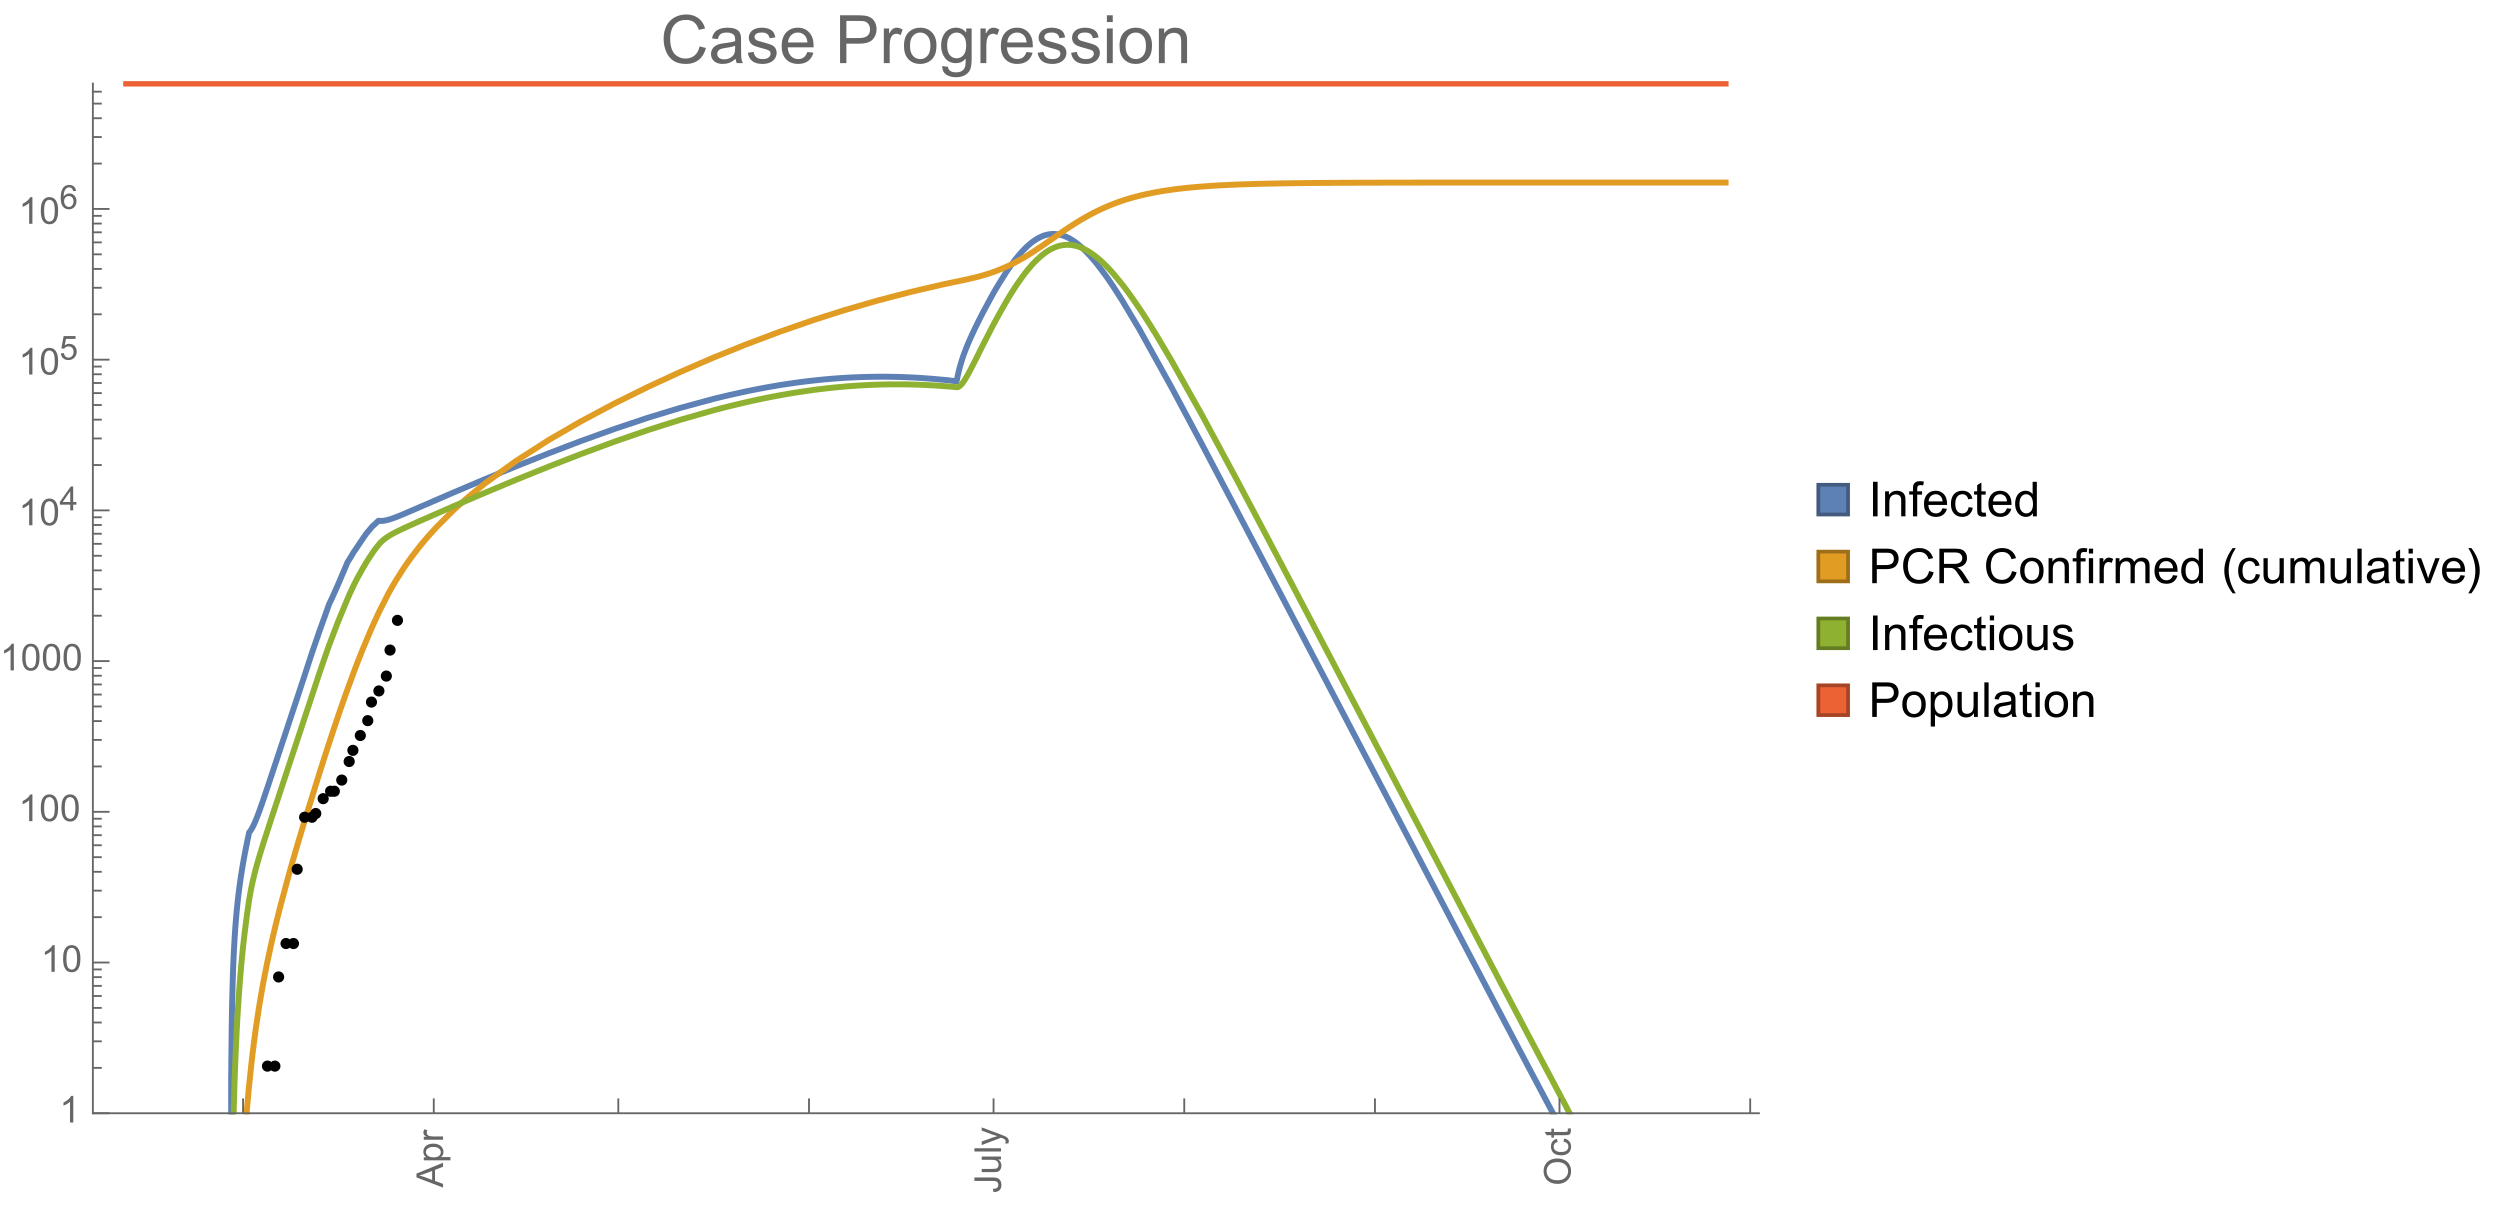 <?xml version="1.0" encoding="UTF-8"?>
<svg xmlns="http://www.w3.org/2000/svg" xmlns:xlink="http://www.w3.org/1999/xlink" width="673pt" height="326pt" viewBox="0 0 673 326" version="1.1">
<defs>
<g>
<symbol overflow="visible" id="glyph0-0">
<path style="stroke:none;" d=""/>
</symbol>
<symbol overflow="visible" id="glyph0-1">
<path style="stroke:none;" d="M 0 0.016 L -7.156 -2.734 L -7.156 -3.754 L 0 -6.684 L 0 -5.605 L -2.168 -4.77 L -2.168 -1.777 L 0 -0.992 Z M -2.938 -2.051 L -2.938 -4.477 L -4.922 -3.73 C -5.523 -3.504 -6.02 -3.332 -6.406 -3.223 C -5.945 -3.133 -5.492 -3.004 -5.039 -2.836 Z M -2.938 -2.051 "/>
</symbol>
<symbol overflow="visible" id="glyph0-2">
<path style="stroke:none;" d="M 1.988 -0.66 L -5.188 -0.66 L -5.188 -1.461 L -4.512 -1.461 C -4.773 -1.648 -4.973 -1.863 -5.105 -2.102 C -5.238 -2.34 -5.305 -2.625 -5.305 -2.965 C -5.305 -3.406 -5.188 -3.797 -4.961 -4.137 C -4.734 -4.477 -4.41 -4.73 -3.996 -4.902 C -3.582 -5.074 -3.125 -5.16 -2.633 -5.16 C -2.102 -5.16 -1.625 -5.066 -1.199 -4.875 C -0.773 -4.684 -0.449 -4.41 -0.223 -4.047 C 0.004 -3.684 0.117 -3.301 0.117 -2.898 C 0.117 -2.605 0.055 -2.344 -0.066 -2.113 C -0.191 -1.879 -0.348 -1.688 -0.535 -1.539 L 1.988 -1.539 Z M -2.562 -1.457 C -1.895 -1.457 -1.402 -1.59 -1.082 -1.859 C -0.766 -2.129 -0.605 -2.457 -0.605 -2.844 C -0.605 -3.234 -0.77 -3.566 -1.102 -3.844 C -1.43 -4.125 -1.941 -4.262 -2.637 -4.262 C -3.297 -4.262 -3.793 -4.125 -4.121 -3.855 C -4.449 -3.582 -4.613 -3.258 -4.613 -2.883 C -4.613 -2.508 -4.438 -2.176 -4.09 -1.887 C -3.738 -1.598 -3.23 -1.457 -2.562 -1.457 Z M -2.562 -1.457 "/>
</symbol>
<symbol overflow="visible" id="glyph0-3">
<path style="stroke:none;" d="M 0 -0.648 L -5.188 -0.648 L -5.188 -1.441 L -4.398 -1.441 C -4.766 -1.641 -5.008 -1.828 -5.125 -2 C -5.242 -2.172 -5.305 -2.359 -5.305 -2.562 C -5.305 -2.859 -5.207 -3.16 -5.02 -3.469 L -4.203 -3.164 C -4.332 -2.949 -4.395 -2.734 -4.395 -2.52 C -4.395 -2.328 -4.336 -2.156 -4.223 -2.004 C -4.105 -1.852 -3.945 -1.738 -3.742 -1.676 C -3.43 -1.578 -3.086 -1.527 -2.715 -1.527 L 0 -1.527 Z M 0 -0.648 "/>
</symbol>
<symbol overflow="visible" id="glyph0-4">
<path style="stroke:none;" d="M -2.031 -0.289 L -2.148 -1.145 C -1.602 -1.164 -1.227 -1.27 -1.023 -1.449 C -0.824 -1.633 -0.723 -1.883 -0.723 -2.207 C -0.723 -2.445 -0.777 -2.648 -0.887 -2.82 C -0.996 -2.992 -1.145 -3.113 -1.332 -3.18 C -1.52 -3.242 -1.816 -3.277 -2.227 -3.277 L -7.156 -3.277 L -7.156 -4.223 L -2.281 -4.223 C -1.68 -4.223 -1.219 -4.152 -0.887 -4.008 C -0.559 -3.863 -0.309 -3.633 -0.137 -3.316 C 0.035 -3.004 0.121 -2.637 0.121 -2.211 C 0.121 -1.582 -0.059 -1.102 -0.418 -0.77 C -0.781 -0.438 -1.32 -0.273 -2.031 -0.289 Z M -2.031 -0.289 "/>
</symbol>
<symbol overflow="visible" id="glyph0-5">
<path style="stroke:none;" d="M 0 -4.059 L -0.762 -4.059 C -0.176 -3.656 0.117 -3.105 0.117 -2.414 C 0.117 -2.105 0.059 -1.82 -0.059 -1.555 C -0.176 -1.289 -0.324 -1.094 -0.5 -0.965 C -0.68 -0.836 -0.895 -0.746 -1.152 -0.695 C -1.324 -0.66 -1.598 -0.641 -1.973 -0.641 L -5.188 -0.641 L -5.188 -1.52 L -2.309 -1.52 C -1.852 -1.52 -1.543 -1.535 -1.383 -1.57 C -1.152 -1.625 -0.969 -1.746 -0.836 -1.922 C -0.703 -2.102 -0.641 -2.324 -0.641 -2.586 C -0.641 -2.852 -0.707 -3.098 -0.844 -3.328 C -0.977 -3.562 -1.16 -3.727 -1.395 -3.82 C -1.625 -3.918 -1.965 -3.965 -2.406 -3.965 L -5.188 -3.965 L -5.188 -4.844 L 0 -4.844 Z M 0 -4.059 "/>
</symbol>
<symbol overflow="visible" id="glyph0-6">
<path style="stroke:none;" d="M 0 -0.641 L -7.156 -0.641 L -7.156 -1.52 L 0 -1.52 Z M 0 -0.641 "/>
</symbol>
<symbol overflow="visible" id="glyph0-7">
<path style="stroke:none;" d="M 1.996 -0.621 L 1.172 -0.523 C 1.223 -0.715 1.25 -0.883 1.25 -1.023 C 1.25 -1.219 1.219 -1.375 1.152 -1.492 C 1.086 -1.609 0.996 -1.707 0.879 -1.781 C 0.789 -1.836 0.574 -1.926 0.227 -2.051 C 0.176 -2.066 0.105 -2.094 0.012 -2.129 L -5.188 -0.16 L -5.188 -1.109 L -2.184 -2.188 C -1.801 -2.328 -1.402 -2.453 -0.98 -2.562 C -1.383 -2.664 -1.777 -2.785 -2.164 -2.926 L -5.188 -4.031 L -5.188 -4.914 L 0.09 -2.938 C 0.66 -2.727 1.051 -2.562 1.266 -2.445 C 1.555 -2.289 1.766 -2.109 1.902 -1.91 C 2.039 -1.707 2.105 -1.465 2.105 -1.188 C 2.105 -1.016 2.07 -0.828 1.996 -0.621 Z M 1.996 -0.621 "/>
</symbol>
<symbol overflow="visible" id="glyph0-8">
<path style="stroke:none;" d="M -3.484 -0.484 C -4.672 -0.484 -5.605 -0.801 -6.277 -1.441 C -6.949 -2.078 -7.285 -2.902 -7.285 -3.91 C -7.285 -4.57 -7.129 -5.168 -6.812 -5.699 C -6.496 -6.23 -6.055 -6.633 -5.492 -6.91 C -4.926 -7.188 -4.285 -7.328 -3.57 -7.328 C -2.844 -7.328 -2.195 -7.184 -1.621 -6.891 C -1.047 -6.598 -0.613 -6.18 -0.32 -5.645 C -0.023 -5.109 0.121 -4.527 0.121 -3.906 C 0.121 -3.234 -0.039 -2.629 -0.367 -2.102 C -0.691 -1.57 -1.137 -1.168 -1.699 -0.895 C -2.262 -0.621 -2.859 -0.484 -3.484 -0.484 Z M -3.473 -1.461 C -2.609 -1.461 -1.93 -1.691 -1.434 -2.156 C -0.938 -2.621 -0.688 -3.203 -0.688 -3.902 C -0.688 -4.613 -0.938 -5.199 -1.441 -5.66 C -1.941 -6.121 -2.652 -6.352 -3.574 -6.352 C -4.156 -6.352 -4.664 -6.254 -5.102 -6.059 C -5.535 -5.859 -5.871 -5.57 -6.109 -5.191 C -6.352 -4.812 -6.469 -4.387 -6.469 -3.918 C -6.469 -3.246 -6.238 -2.668 -5.777 -2.184 C -5.316 -1.703 -4.551 -1.461 -3.473 -1.461 Z M -3.473 -1.461 "/>
</symbol>
<symbol overflow="visible" id="glyph0-9">
<path style="stroke:none;" d="M -1.898 -4.043 L -1.785 -4.906 C -1.191 -4.812 -0.727 -4.57 -0.387 -4.184 C -0.051 -3.793 0.117 -3.316 0.117 -2.75 C 0.117 -2.039 -0.113 -1.469 -0.578 -1.039 C -1.043 -0.605 -1.707 -0.391 -2.574 -0.391 C -3.133 -0.391 -3.625 -0.484 -4.043 -0.668 C -4.461 -0.855 -4.777 -1.137 -4.988 -1.516 C -5.199 -1.895 -5.305 -2.309 -5.305 -2.754 C -5.305 -3.316 -5.16 -3.777 -4.875 -4.137 C -4.59 -4.492 -4.188 -4.723 -3.66 -4.824 L -3.531 -3.969 C -3.879 -3.887 -4.141 -3.746 -4.316 -3.539 C -4.492 -3.332 -4.578 -3.082 -4.578 -2.789 C -4.578 -2.348 -4.422 -1.984 -4.105 -1.711 C -3.789 -1.434 -3.285 -1.293 -2.598 -1.293 C -1.902 -1.293 -1.395 -1.426 -1.078 -1.695 C -0.762 -1.961 -0.605 -2.309 -0.605 -2.738 C -0.605 -3.086 -0.711 -3.371 -0.922 -3.602 C -1.133 -3.836 -1.461 -3.98 -1.898 -4.043 Z M -1.898 -4.043 "/>
</symbol>
<symbol overflow="visible" id="glyph0-10">
<path style="stroke:none;" d="M -0.785 -2.578 L -0.008 -2.703 C 0.043 -2.457 0.07 -2.234 0.07 -2.039 C 0.07 -1.723 0.02 -1.477 -0.082 -1.297 C -0.184 -1.121 -0.316 -1 -0.48 -0.93 C -0.645 -0.855 -0.992 -0.82 -1.52 -0.82 L -4.5 -0.82 L -4.5 -0.176 L -5.188 -0.176 L -5.188 -0.82 L -6.469 -0.82 L -6.996 -1.695 L -5.188 -1.695 L -5.188 -2.578 L -4.5 -2.578 L -4.5 -1.695 L -1.469 -1.695 C -1.219 -1.695 -1.059 -1.711 -0.984 -1.742 C -0.914 -1.773 -0.859 -1.82 -0.816 -1.891 C -0.773 -1.961 -0.75 -2.062 -0.75 -2.191 C -0.75 -2.289 -0.762 -2.418 -0.785 -2.578 Z M -0.785 -2.578 "/>
</symbol>
<symbol overflow="visible" id="glyph1-0">
<path style="stroke:none;" d=""/>
</symbol>
<symbol overflow="visible" id="glyph1-1">
<path style="stroke:none;" d="M 3.727 0 L 2.848 0 L 2.848 -5.602 C 2.637 -5.398 2.359 -5.195 2.016 -4.996 C 1.672 -4.793 1.363 -4.641 1.09 -4.539 L 1.09 -5.391 C 1.582 -5.621 2.012 -5.902 2.379 -6.23 C 2.746 -6.559 3.008 -6.879 3.16 -7.188 L 3.727 -7.188 Z M 3.727 0 "/>
</symbol>
<symbol overflow="visible" id="glyph1-2">
<path style="stroke:none;" d="M 0.414 -3.531 C 0.414 -4.375 0.504 -5.059 0.676 -5.574 C 0.852 -6.09 1.109 -6.488 1.453 -6.766 C 1.797 -7.047 2.227 -7.188 2.75 -7.188 C 3.133 -7.188 3.469 -7.109 3.758 -6.957 C 4.047 -6.801 4.289 -6.578 4.477 -6.285 C 4.664 -5.996 4.812 -5.641 4.922 -5.223 C 5.031 -4.805 5.082 -4.238 5.082 -3.531 C 5.082 -2.691 4.996 -2.012 4.824 -1.496 C 4.652 -0.98 4.395 -0.582 4.051 -0.301 C 3.707 -0.02 3.273 0.121 2.75 0.121 C 2.059 0.121 1.516 -0.125 1.125 -0.621 C 0.652 -1.215 0.414 -2.188 0.414 -3.531 Z M 1.32 -3.531 C 1.32 -2.355 1.457 -1.574 1.73 -1.184 C 2.008 -0.797 2.344 -0.602 2.75 -0.602 C 3.152 -0.602 3.492 -0.797 3.766 -1.188 C 4.043 -1.578 4.18 -2.359 4.18 -3.531 C 4.18 -4.711 4.043 -5.492 3.766 -5.879 C 3.492 -6.266 3.148 -6.461 2.738 -6.461 C 2.336 -6.461 2.012 -6.289 1.773 -5.945 C 1.469 -5.512 1.32 -4.707 1.32 -3.531 Z M 1.32 -3.531 "/>
</symbol>
<symbol overflow="visible" id="glyph2-0">
<path style="stroke:none;" d=""/>
</symbol>
<symbol overflow="visible" id="glyph2-1">
<path style="stroke:none;" d="M 2.91 0 L 2.91 -1.543 L 0.113 -1.543 L 0.113 -2.266 L 3.055 -6.441 L 3.699 -6.441 L 3.699 -2.266 L 4.57 -2.266 L 4.57 -1.543 L 3.699 -1.543 L 3.699 0 Z M 2.91 -2.266 L 2.91 -5.172 L 0.891 -2.266 Z M 2.91 -2.266 "/>
</symbol>
<symbol overflow="visible" id="glyph2-2">
<path style="stroke:none;" d="M 0.375 -1.688 L 1.203 -1.758 C 1.266 -1.352 1.41 -1.051 1.633 -0.848 C 1.855 -0.645 2.125 -0.539 2.445 -0.539 C 2.824 -0.539 3.148 -0.684 3.41 -0.973 C 3.672 -1.258 3.805 -1.641 3.805 -2.113 C 3.805 -2.566 3.68 -2.922 3.426 -3.18 C 3.172 -3.441 2.84 -3.574 2.43 -3.574 C 2.176 -3.574 1.945 -3.516 1.742 -3.398 C 1.535 -3.281 1.375 -3.133 1.258 -2.949 L 0.516 -3.047 L 1.137 -6.355 L 4.344 -6.355 L 4.344 -5.598 L 1.77 -5.598 L 1.422 -3.867 C 1.809 -4.137 2.215 -4.273 2.641 -4.273 C 3.203 -4.273 3.68 -4.078 4.066 -3.688 C 4.453 -3.297 4.645 -2.797 4.645 -2.184 C 4.645 -1.602 4.477 -1.098 4.137 -0.672 C 3.723 -0.152 3.156 0.109 2.445 0.109 C 1.859 0.109 1.379 -0.055 1.008 -0.383 C 0.637 -0.711 0.426 -1.145 0.375 -1.688 Z M 0.375 -1.688 "/>
</symbol>
<symbol overflow="visible" id="glyph2-3">
<path style="stroke:none;" d="M 4.477 -4.863 L 3.691 -4.805 C 3.621 -5.113 3.523 -5.34 3.391 -5.48 C 3.18 -5.707 2.914 -5.82 2.602 -5.82 C 2.352 -5.82 2.129 -5.75 1.938 -5.609 C 1.688 -5.426 1.492 -5.16 1.348 -4.812 C 1.203 -4.465 1.133 -3.969 1.125 -3.32 C 1.316 -3.613 1.547 -3.828 1.824 -3.969 C 2.098 -4.109 2.387 -4.18 2.688 -4.18 C 3.215 -4.18 3.664 -3.984 4.035 -3.598 C 4.406 -3.211 4.594 -2.707 4.594 -2.094 C 4.594 -1.688 4.504 -1.312 4.332 -0.965 C 4.156 -0.617 3.918 -0.352 3.613 -0.168 C 3.309 0.016 2.961 0.109 2.574 0.109 C 1.914 0.109 1.379 -0.133 0.961 -0.617 C 0.547 -1.102 0.34 -1.902 0.34 -3.016 C 0.34 -4.262 0.57 -5.164 1.027 -5.73 C 1.43 -6.223 1.969 -6.469 2.648 -6.469 C 3.156 -6.469 3.57 -6.328 3.895 -6.043 C 4.219 -5.758 4.414 -5.367 4.477 -4.863 Z M 1.25 -2.086 C 1.25 -1.812 1.305 -1.555 1.422 -1.305 C 1.539 -1.055 1.699 -0.867 1.906 -0.734 C 2.113 -0.605 2.332 -0.539 2.562 -0.539 C 2.895 -0.539 3.184 -0.676 3.422 -0.945 C 3.664 -1.215 3.785 -1.582 3.785 -2.043 C 3.785 -2.488 3.664 -2.84 3.43 -3.098 C 3.191 -3.352 2.891 -3.48 2.531 -3.48 C 2.172 -3.48 1.871 -3.352 1.621 -3.098 C 1.371 -2.84 1.25 -2.504 1.25 -2.086 Z M 1.25 -2.086 "/>
</symbol>
<symbol overflow="visible" id="glyph3-0">
<path style="stroke:none;" d=""/>
</symbol>
<symbol overflow="visible" id="glyph3-1">
<path style="stroke:none;" d="M 10.582 -4.516 L 12.289 -4.086 C 11.93 -2.688 11.285 -1.617 10.359 -0.883 C 9.43 -0.148 8.293 0.219 6.953 0.219 C 5.562 0.219 4.434 -0.062 3.562 -0.629 C 2.695 -1.195 2.031 -2.012 1.578 -3.086 C 1.125 -4.156 0.898 -5.309 0.898 -6.539 C 0.898 -7.883 1.152 -9.051 1.664 -10.051 C 2.18 -11.051 2.906 -11.809 3.855 -12.328 C 4.801 -12.844 5.844 -13.105 6.977 -13.105 C 8.266 -13.105 9.352 -12.777 10.23 -12.121 C 11.109 -11.465 11.723 -10.539 12.066 -9.352 L 10.391 -8.957 C 10.09 -9.895 9.656 -10.578 9.086 -11.004 C 8.52 -11.43 7.805 -11.645 6.945 -11.645 C 5.953 -11.645 5.125 -11.406 4.461 -10.934 C 3.797 -10.461 3.328 -9.82 3.059 -9.023 C 2.789 -8.223 2.656 -7.398 2.656 -6.547 C 2.656 -5.453 2.812 -4.496 3.133 -3.68 C 3.453 -2.859 3.949 -2.25 4.625 -1.844 C 5.297 -1.441 6.027 -1.238 6.812 -1.238 C 7.766 -1.238 8.574 -1.516 9.238 -2.066 C 9.898 -2.617 10.348 -3.434 10.582 -4.516 Z M 10.582 -4.516 "/>
</symbol>
<symbol overflow="visible" id="glyph3-2">
<path style="stroke:none;" d="M 7.277 -1.152 C 6.691 -0.652 6.129 -0.301 5.586 -0.098 C 5.043 0.109 4.461 0.211 3.84 0.211 C 2.816 0.211 2.027 -0.039 1.477 -0.539 C 0.926 -1.039 0.648 -1.68 0.648 -2.461 C 0.648 -2.918 0.754 -3.336 0.961 -3.715 C 1.172 -4.094 1.441 -4.395 1.781 -4.625 C 2.117 -4.852 2.496 -5.023 2.918 -5.141 C 3.227 -5.223 3.695 -5.305 4.324 -5.379 C 5.602 -5.531 6.543 -5.711 7.145 -5.922 C 7.152 -6.141 7.156 -6.277 7.156 -6.336 C 7.156 -6.98 7.004 -7.438 6.707 -7.699 C 6.301 -8.055 5.703 -8.234 4.906 -8.234 C 4.16 -8.234 3.609 -8.105 3.258 -7.844 C 2.902 -7.582 2.641 -7.121 2.469 -6.461 L 0.922 -6.672 C 1.062 -7.332 1.297 -7.867 1.617 -8.273 C 1.938 -8.68 2.406 -8.996 3.016 -9.215 C 3.625 -9.434 4.328 -9.547 5.133 -9.547 C 5.93 -9.547 6.578 -9.453 7.074 -9.266 C 7.574 -9.078 7.938 -8.84 8.172 -8.555 C 8.406 -8.273 8.57 -7.914 8.664 -7.48 C 8.719 -7.211 8.746 -6.723 8.746 -6.02 L 8.746 -3.91 C 8.746 -2.441 8.777 -1.512 8.848 -1.121 C 8.914 -0.73 9.047 -0.359 9.246 0 L 7.594 0 C 7.43 -0.328 7.324 -0.711 7.277 -1.152 Z M 7.145 -4.684 C 6.57 -4.449 5.711 -4.25 4.562 -4.086 C 3.91 -3.992 3.453 -3.887 3.18 -3.77 C 2.91 -3.652 2.703 -3.48 2.559 -3.258 C 2.41 -3.031 2.336 -2.781 2.336 -2.504 C 2.336 -2.082 2.496 -1.73 2.816 -1.449 C 3.137 -1.168 3.602 -1.027 4.219 -1.027 C 4.828 -1.027 5.371 -1.16 5.844 -1.43 C 6.32 -1.695 6.668 -2.059 6.891 -2.523 C 7.062 -2.879 7.145 -3.406 7.145 -4.105 Z M 7.145 -4.684 "/>
</symbol>
<symbol overflow="visible" id="glyph3-3">
<path style="stroke:none;" d="M 0.555 -2.785 L 2.117 -3.031 C 2.207 -2.406 2.449 -1.926 2.852 -1.59 C 3.254 -1.258 3.812 -1.09 4.535 -1.09 C 5.262 -1.09 5.801 -1.238 6.152 -1.535 C 6.504 -1.828 6.68 -2.176 6.68 -2.574 C 6.68 -2.934 6.523 -3.215 6.215 -3.418 C 5.996 -3.559 5.457 -3.738 4.598 -3.953 C 3.438 -4.246 2.633 -4.5 2.184 -4.715 C 1.734 -4.93 1.395 -5.227 1.164 -5.602 C 0.934 -5.98 0.816 -6.398 0.816 -6.855 C 0.816 -7.273 0.914 -7.656 1.102 -8.012 C 1.293 -8.367 1.555 -8.66 1.883 -8.895 C 2.129 -9.078 2.461 -9.23 2.887 -9.355 C 3.312 -9.48 3.766 -9.547 4.254 -9.547 C 4.984 -9.547 5.629 -9.438 6.184 -9.227 C 6.738 -9.016 7.145 -8.73 7.41 -8.371 C 7.672 -8.012 7.855 -7.531 7.953 -6.926 L 6.406 -6.715 C 6.336 -7.195 6.133 -7.57 5.797 -7.84 C 5.461 -8.109 4.984 -8.242 4.367 -8.242 C 3.641 -8.242 3.125 -8.125 2.812 -7.883 C 2.5 -7.645 2.348 -7.363 2.348 -7.039 C 2.348 -6.836 2.41 -6.648 2.539 -6.484 C 2.668 -6.316 2.871 -6.176 3.148 -6.062 C 3.305 -6.004 3.77 -5.871 4.543 -5.66 C 5.664 -5.359 6.445 -5.117 6.887 -4.926 C 7.328 -4.734 7.676 -4.461 7.93 -4.094 C 8.18 -3.73 8.305 -3.281 8.305 -2.742 C 8.305 -2.215 8.152 -1.719 7.844 -1.254 C 7.535 -0.789 7.094 -0.426 6.512 -0.172 C 5.934 0.082 5.277 0.211 4.543 0.211 C 3.332 0.211 2.406 -0.039 1.77 -0.547 C 1.133 -1.051 0.73 -1.797 0.555 -2.785 Z M 0.555 -2.785 "/>
</symbol>
<symbol overflow="visible" id="glyph3-4">
<path style="stroke:none;" d="M 7.578 -3.008 L 9.211 -2.805 C 8.953 -1.848 8.477 -1.109 7.777 -0.578 C 7.082 -0.051 6.191 0.211 5.105 0.211 C 3.742 0.211 2.66 -0.211 1.859 -1.051 C 1.059 -1.891 0.66 -3.07 0.66 -4.586 C 0.66 -6.156 1.062 -7.375 1.871 -8.242 C 2.68 -9.109 3.73 -9.547 5.02 -9.547 C 6.266 -9.547 7.285 -9.121 8.078 -8.27 C 8.867 -7.422 9.266 -6.227 9.266 -4.684 C 9.266 -4.59 9.262 -4.449 9.254 -4.262 L 2.293 -4.262 C 2.352 -3.238 2.641 -2.453 3.164 -1.906 C 3.688 -1.363 4.336 -1.09 5.117 -1.09 C 5.695 -1.09 6.191 -1.242 6.602 -1.547 C 7.012 -1.852 7.336 -2.336 7.578 -3.008 Z M 2.383 -5.562 L 7.594 -5.562 C 7.523 -6.348 7.324 -6.938 6.996 -7.328 C 6.492 -7.938 5.84 -8.242 5.035 -8.242 C 4.309 -8.242 3.699 -8 3.203 -7.516 C 2.707 -7.027 2.434 -6.379 2.383 -5.562 Z M 2.383 -5.562 "/>
</symbol>
<symbol overflow="visible" id="glyph3-5">
<path style="stroke:none;" d="M 1.391 0 L 1.391 -12.883 L 6.25 -12.883 C 7.105 -12.883 7.758 -12.844 8.211 -12.762 C 8.844 -12.656 9.371 -12.457 9.801 -12.16 C 10.227 -11.863 10.57 -11.449 10.832 -10.914 C 11.094 -10.383 11.223 -9.797 11.223 -9.156 C 11.223 -8.062 10.875 -7.137 10.18 -6.375 C 9.48 -5.617 8.219 -5.238 6.398 -5.238 L 3.094 -5.238 L 3.094 0 Z M 3.094 -6.758 L 6.426 -6.758 C 7.527 -6.758 8.309 -6.965 8.773 -7.375 C 9.234 -7.785 9.465 -8.359 9.465 -9.105 C 9.465 -9.645 9.328 -10.105 9.059 -10.488 C 8.785 -10.875 8.426 -11.125 7.98 -11.25 C 7.695 -11.328 7.164 -11.363 6.391 -11.363 L 3.094 -11.363 Z M 3.094 -6.758 "/>
</symbol>
<symbol overflow="visible" id="glyph3-6">
<path style="stroke:none;" d="M 1.168 0 L 1.168 -9.336 L 2.594 -9.336 L 2.594 -7.918 C 2.957 -8.582 3.293 -9.016 3.598 -9.227 C 3.906 -9.438 4.246 -9.547 4.613 -9.547 C 5.148 -9.547 5.688 -9.375 6.242 -9.035 L 5.695 -7.566 C 5.309 -7.797 4.922 -7.91 4.535 -7.91 C 4.188 -7.91 3.879 -7.805 3.602 -7.598 C 3.328 -7.391 3.133 -7.102 3.016 -6.734 C 2.84 -6.172 2.75 -5.555 2.75 -4.887 L 2.75 0 Z M 1.168 0 "/>
</symbol>
<symbol overflow="visible" id="glyph3-7">
<path style="stroke:none;" d="M 0.598 -4.668 C 0.598 -6.395 1.078 -7.676 2.039 -8.508 C 2.844 -9.199 3.82 -9.547 4.977 -9.547 C 6.258 -9.547 7.305 -9.125 8.121 -8.285 C 8.938 -7.445 9.344 -6.281 9.344 -4.797 C 9.344 -3.598 9.164 -2.652 8.801 -1.965 C 8.441 -1.277 7.918 -0.742 7.23 -0.359 C 6.539 0.02 5.789 0.211 4.977 0.211 C 3.668 0.211 2.613 -0.207 1.805 -1.047 C 1 -1.883 0.598 -3.09 0.598 -4.668 Z M 2.223 -4.668 C 2.223 -3.473 2.484 -2.578 3.008 -1.98 C 3.527 -1.387 4.184 -1.09 4.977 -1.09 C 5.762 -1.09 6.414 -1.391 6.934 -1.984 C 7.457 -2.582 7.719 -3.496 7.719 -4.719 C 7.719 -5.875 7.453 -6.75 6.93 -7.344 C 6.406 -7.938 5.754 -8.234 4.977 -8.234 C 4.184 -8.234 3.527 -7.938 3.008 -7.348 C 2.484 -6.758 2.223 -5.863 2.223 -4.668 Z M 2.223 -4.668 "/>
</symbol>
<symbol overflow="visible" id="glyph3-8">
<path style="stroke:none;" d="M 0.898 0.773 L 2.434 1 C 2.5 1.477 2.68 1.82 2.969 2.039 C 3.363 2.332 3.898 2.477 4.578 2.477 C 5.312 2.477 5.875 2.332 6.273 2.039 C 6.672 1.746 6.945 1.336 7.086 0.809 C 7.168 0.484 7.203 -0.191 7.199 -1.223 C 6.508 -0.406 5.645 0 4.613 0 C 3.332 0 2.336 -0.461 1.633 -1.391 C 0.93 -2.316 0.578 -3.426 0.578 -4.719 C 0.578 -5.609 0.742 -6.434 1.062 -7.184 C 1.387 -7.938 1.852 -8.52 2.465 -8.93 C 3.078 -9.34 3.797 -9.547 4.625 -9.547 C 5.727 -9.547 6.633 -9.102 7.348 -8.211 L 7.348 -9.336 L 8.805 -9.336 L 8.805 -1.266 C 8.805 0.188 8.66 1.219 8.363 1.824 C 8.066 2.43 7.598 2.91 6.957 3.262 C 6.316 3.613 5.523 3.789 4.586 3.789 C 3.473 3.789 2.574 3.539 1.891 3.035 C 1.203 2.535 0.875 1.781 0.898 0.773 Z M 2.207 -4.836 C 2.207 -3.609 2.449 -2.715 2.938 -2.152 C 3.422 -1.59 4.031 -1.309 4.766 -1.309 C 5.492 -1.309 6.102 -1.59 6.594 -2.148 C 7.086 -2.707 7.328 -3.586 7.328 -4.781 C 7.328 -5.922 7.078 -6.785 6.57 -7.367 C 6.062 -7.945 5.453 -8.234 4.738 -8.234 C 4.035 -8.234 3.438 -7.949 2.945 -7.379 C 2.453 -6.809 2.207 -5.961 2.207 -4.836 Z M 2.207 -4.836 "/>
</symbol>
<symbol overflow="visible" id="glyph3-9">
<path style="stroke:none;" d="M 1.195 -11.066 L 1.195 -12.883 L 2.777 -12.883 L 2.777 -11.066 Z M 1.195 0 L 1.195 -9.336 L 2.777 -9.336 L 2.777 0 Z M 1.195 0 "/>
</symbol>
<symbol overflow="visible" id="glyph3-10">
<path style="stroke:none;" d="M 1.188 0 L 1.188 -9.336 L 2.609 -9.336 L 2.609 -8.008 C 3.297 -9.031 4.285 -9.547 5.582 -9.547 C 6.145 -9.547 6.66 -9.445 7.133 -9.242 C 7.605 -9.039 7.957 -8.773 8.191 -8.445 C 8.426 -8.117 8.59 -7.727 8.684 -7.277 C 8.742 -6.984 8.773 -6.473 8.773 -5.738 L 8.773 0 L 7.188 0 L 7.188 -5.68 C 7.188 -6.324 7.129 -6.805 7.004 -7.125 C 6.883 -7.445 6.664 -7.699 6.352 -7.887 C 6.039 -8.078 5.668 -8.172 5.246 -8.172 C 4.574 -8.172 3.992 -7.961 3.504 -7.531 C 3.016 -7.105 2.77 -6.293 2.77 -5.098 L 2.77 0 Z M 1.188 0 "/>
</symbol>
<symbol overflow="visible" id="glyph4-0">
<path style="stroke:none;" d=""/>
</symbol>
<symbol overflow="visible" id="glyph4-1">
<path style="stroke:none;" d="M 1.211 0 L 1.211 -9.305 L 2.445 -9.305 L 2.445 0 Z M 1.211 0 "/>
</symbol>
<symbol overflow="visible" id="glyph4-2">
<path style="stroke:none;" d="M 0.855 0 L 0.855 -6.742 L 1.887 -6.742 L 1.887 -5.781 C 2.383 -6.523 3.094 -6.895 4.031 -6.895 C 4.438 -6.895 4.809 -6.82 5.152 -6.676 C 5.492 -6.527 5.746 -6.336 5.914 -6.102 C 6.086 -5.863 6.203 -5.582 6.273 -5.258 C 6.312 -5.047 6.336 -4.676 6.336 -4.145 L 6.336 0 L 5.191 0 L 5.191 -4.102 C 5.191 -4.566 5.148 -4.914 5.059 -5.145 C 4.969 -5.375 4.812 -5.559 4.586 -5.695 C 4.359 -5.836 4.094 -5.902 3.789 -5.902 C 3.305 -5.902 2.883 -5.75 2.531 -5.441 C 2.176 -5.133 2 -4.547 2 -3.68 L 2 0 Z M 0.855 0 "/>
</symbol>
<symbol overflow="visible" id="glyph4-3">
<path style="stroke:none;" d="M 1.129 0 L 1.129 -5.852 L 0.121 -5.852 L 0.121 -6.742 L 1.129 -6.742 L 1.129 -7.457 C 1.129 -7.91 1.172 -8.246 1.25 -8.469 C 1.359 -8.766 1.555 -9.004 1.832 -9.188 C 2.109 -9.371 2.496 -9.465 2.996 -9.465 C 3.316 -9.465 3.672 -9.426 4.062 -9.352 L 3.891 -8.352 C 3.652 -8.395 3.43 -8.418 3.219 -8.418 C 2.871 -8.418 2.625 -8.344 2.48 -8.195 C 2.336 -8.047 2.266 -7.77 2.266 -7.363 L 2.266 -6.742 L 3.578 -6.742 L 3.578 -5.852 L 2.266 -5.852 L 2.266 0 Z M 1.129 0 "/>
</symbol>
<symbol overflow="visible" id="glyph4-4">
<path style="stroke:none;" d="M 5.473 -2.172 L 6.652 -2.023 C 6.465 -1.336 6.121 -0.801 5.617 -0.418 C 5.113 -0.039 4.473 0.152 3.688 0.152 C 2.703 0.152 1.922 -0.152 1.344 -0.758 C 0.766 -1.367 0.477 -2.219 0.477 -3.312 C 0.477 -4.445 0.77 -5.328 1.352 -5.953 C 1.938 -6.578 2.695 -6.895 3.625 -6.895 C 4.527 -6.895 5.262 -6.586 5.832 -5.973 C 6.406 -5.359 6.691 -4.496 6.691 -3.383 C 6.691 -3.316 6.688 -3.215 6.684 -3.078 L 1.656 -3.078 C 1.699 -2.336 1.91 -1.77 2.285 -1.379 C 2.66 -0.984 3.133 -0.789 3.695 -0.789 C 4.113 -0.789 4.473 -0.898 4.766 -1.117 C 5.062 -1.336 5.297 -1.688 5.473 -2.172 Z M 1.719 -4.02 L 5.484 -4.02 C 5.434 -4.586 5.289 -5.012 5.055 -5.293 C 4.688 -5.734 4.219 -5.953 3.637 -5.953 C 3.113 -5.953 2.672 -5.777 2.312 -5.426 C 1.957 -5.074 1.758 -4.605 1.719 -4.02 Z M 1.719 -4.02 "/>
</symbol>
<symbol overflow="visible" id="glyph4-5">
<path style="stroke:none;" d="M 5.258 -2.469 L 6.379 -2.324 C 6.258 -1.551 5.941 -0.941 5.438 -0.504 C 4.93 -0.066 4.309 0.152 3.574 0.152 C 2.652 0.152 1.91 -0.148 1.348 -0.754 C 0.789 -1.355 0.508 -2.219 0.508 -3.344 C 0.508 -4.074 0.629 -4.711 0.871 -5.258 C 1.109 -5.801 1.477 -6.211 1.973 -6.484 C 2.465 -6.758 3 -6.895 3.578 -6.895 C 4.312 -6.895 4.91 -6.707 5.375 -6.34 C 5.84 -5.969 6.141 -5.441 6.273 -4.762 L 5.16 -4.59 C 5.055 -5.043 4.867 -5.383 4.598 -5.609 C 4.328 -5.84 4.004 -5.953 3.625 -5.953 C 3.051 -5.953 2.582 -5.746 2.223 -5.336 C 1.863 -4.922 1.684 -4.27 1.684 -3.375 C 1.684 -2.469 1.855 -1.812 2.203 -1.402 C 2.551 -0.992 3.004 -0.789 3.562 -0.789 C 4.012 -0.789 4.383 -0.926 4.684 -1.199 C 4.984 -1.477 5.176 -1.898 5.258 -2.469 Z M 5.258 -2.469 "/>
</symbol>
<symbol overflow="visible" id="glyph4-6">
<path style="stroke:none;" d="M 3.352 -1.023 L 3.516 -0.012 C 3.195 0.055 2.906 0.09 2.652 0.09 C 2.238 0.09 1.918 0.023 1.688 -0.109 C 1.461 -0.238 1.301 -0.41 1.207 -0.625 C 1.113 -0.84 1.066 -1.289 1.066 -1.973 L 1.066 -5.852 L 0.227 -5.852 L 0.227 -6.742 L 1.066 -6.742 L 1.066 -8.41 L 2.203 -9.098 L 2.203 -6.742 L 3.352 -6.742 L 3.352 -5.852 L 2.203 -5.852 L 2.203 -1.91 C 2.203 -1.586 2.223 -1.375 2.262 -1.281 C 2.305 -1.188 2.367 -1.113 2.461 -1.059 C 2.551 -1.004 2.68 -0.977 2.852 -0.977 C 2.977 -0.977 3.145 -0.992 3.352 -1.023 Z M 3.352 -1.023 "/>
</symbol>
<symbol overflow="visible" id="glyph4-7">
<path style="stroke:none;" d="M 5.23 0 L 5.23 -0.852 C 4.805 -0.184 4.176 0.152 3.344 0.152 C 2.809 0.152 2.312 0.004 1.863 -0.293 C 1.414 -0.59 1.062 -1 0.816 -1.531 C 0.57 -2.062 0.445 -2.676 0.445 -3.363 C 0.445 -4.035 0.555 -4.648 0.781 -5.195 C 1.004 -5.742 1.34 -6.164 1.789 -6.457 C 2.238 -6.75 2.738 -6.895 3.293 -6.895 C 3.699 -6.895 4.062 -6.809 4.379 -6.637 C 4.695 -6.465 4.957 -6.242 5.156 -5.969 L 5.156 -9.305 L 6.289 -9.305 L 6.289 0 Z M 1.617 -3.363 C 1.617 -2.5 1.801 -1.855 2.164 -1.43 C 2.527 -1 2.957 -0.789 3.453 -0.789 C 3.953 -0.789 4.375 -0.992 4.727 -1.398 C 5.074 -1.809 5.25 -2.43 5.25 -3.27 C 5.25 -4.191 5.07 -4.867 4.715 -5.301 C 4.359 -5.73 3.922 -5.949 3.402 -5.949 C 2.895 -5.949 2.469 -5.742 2.129 -5.324 C 1.789 -4.91 1.617 -4.258 1.617 -3.363 Z M 1.617 -3.363 "/>
</symbol>
<symbol overflow="visible" id="glyph4-8">
<path style="stroke:none;" d="M 1.004 0 L 1.004 -9.305 L 4.512 -9.305 C 5.129 -9.305 5.602 -9.277 5.93 -9.219 C 6.387 -9.141 6.77 -8.996 7.078 -8.781 C 7.387 -8.566 7.637 -8.27 7.824 -7.883 C 8.012 -7.5 8.105 -7.074 8.105 -6.613 C 8.105 -5.824 7.855 -5.152 7.352 -4.605 C 6.848 -4.059 5.938 -3.781 4.621 -3.781 L 2.234 -3.781 L 2.234 0 Z M 2.234 -4.883 L 4.641 -4.883 C 5.438 -4.883 6 -5.031 6.336 -5.324 C 6.668 -5.621 6.836 -6.039 6.836 -6.578 C 6.836 -6.965 6.738 -7.297 6.543 -7.574 C 6.344 -7.852 6.086 -8.035 5.766 -8.125 C 5.559 -8.18 5.172 -8.207 4.613 -8.207 L 2.234 -8.207 Z M 2.234 -4.883 "/>
</symbol>
<symbol overflow="visible" id="glyph4-9">
<path style="stroke:none;" d="M 7.641 -3.262 L 8.875 -2.953 C 8.617 -1.941 8.152 -1.168 7.48 -0.637 C 6.809 -0.105 5.988 0.16 5.02 0.16 C 4.016 0.16 3.203 -0.047 2.574 -0.453 C 1.945 -0.863 1.469 -1.453 1.141 -2.227 C 0.812 -3 0.648 -3.836 0.648 -4.723 C 0.648 -5.691 0.832 -6.535 1.203 -7.258 C 1.574 -7.98 2.102 -8.527 2.785 -8.902 C 3.469 -9.277 4.219 -9.465 5.039 -9.465 C 5.969 -9.465 6.754 -9.227 7.391 -8.754 C 8.023 -8.281 8.465 -7.613 8.715 -6.754 L 7.504 -6.469 C 7.289 -7.145 6.973 -7.637 6.562 -7.945 C 6.152 -8.254 5.637 -8.41 5.016 -8.41 C 4.301 -8.41 3.703 -8.238 3.223 -7.898 C 2.742 -7.555 2.402 -7.094 2.211 -6.516 C 2.016 -5.938 1.918 -5.344 1.918 -4.73 C 1.918 -3.938 2.031 -3.246 2.262 -2.656 C 2.492 -2.066 2.852 -1.625 3.34 -1.332 C 3.824 -1.039 4.352 -0.895 4.918 -0.895 C 5.609 -0.895 6.191 -1.094 6.672 -1.492 C 7.148 -1.891 7.473 -2.48 7.641 -3.262 Z M 7.641 -3.262 "/>
</symbol>
<symbol overflow="visible" id="glyph4-10">
<path style="stroke:none;" d="M 1.023 0 L 1.023 -9.305 L 5.148 -9.305 C 5.977 -9.305 6.609 -9.223 7.039 -9.055 C 7.473 -8.887 7.816 -8.594 8.074 -8.168 C 8.332 -7.746 8.461 -7.277 8.461 -6.766 C 8.461 -6.105 8.246 -5.551 7.82 -5.098 C 7.395 -4.645 6.734 -4.355 5.84 -4.234 C 6.164 -4.078 6.414 -3.922 6.582 -3.77 C 6.941 -3.441 7.281 -3.027 7.605 -2.531 L 9.223 0 L 7.676 0 L 6.441 -1.938 C 6.082 -2.496 5.785 -2.922 5.555 -3.219 C 5.32 -3.516 5.113 -3.723 4.93 -3.84 C 4.746 -3.957 4.559 -4.043 4.367 -4.086 C 4.227 -4.117 4 -4.133 3.68 -4.133 L 2.254 -4.133 L 2.254 0 Z M 2.254 -5.199 L 4.898 -5.199 C 5.461 -5.199 5.902 -5.258 6.219 -5.375 C 6.539 -5.492 6.781 -5.676 6.945 -5.934 C 7.109 -6.188 7.191 -6.465 7.191 -6.766 C 7.191 -7.207 7.031 -7.57 6.711 -7.852 C 6.391 -8.137 5.887 -8.277 5.199 -8.277 L 2.254 -8.277 Z M 2.254 -5.199 "/>
</symbol>
<symbol overflow="visible" id="glyph4-11">
<path style="stroke:none;" d="M 0.43 -3.371 C 0.43 -4.617 0.777 -5.543 1.473 -6.145 C 2.051 -6.645 2.758 -6.895 3.594 -6.895 C 4.52 -6.895 5.277 -6.59 5.867 -5.984 C 6.453 -5.375 6.746 -4.535 6.746 -3.465 C 6.746 -2.598 6.617 -1.914 6.355 -1.418 C 6.098 -0.922 5.719 -0.535 5.223 -0.262 C 4.723 0.016 4.18 0.152 3.594 0.152 C 2.648 0.152 1.887 -0.148 1.305 -0.754 C 0.723 -1.359 0.43 -2.23 0.43 -3.371 Z M 1.605 -3.371 C 1.605 -2.508 1.793 -1.859 2.172 -1.43 C 2.547 -1 3.023 -0.789 3.594 -0.789 C 4.16 -0.789 4.633 -1.004 5.008 -1.434 C 5.383 -1.867 5.574 -2.523 5.574 -3.41 C 5.574 -4.242 5.383 -4.875 5.004 -5.305 C 4.625 -5.734 4.156 -5.949 3.594 -5.949 C 3.023 -5.949 2.547 -5.734 2.172 -5.305 C 1.793 -4.879 1.605 -4.234 1.605 -3.371 Z M 1.605 -3.371 "/>
</symbol>
<symbol overflow="visible" id="glyph4-12">
<path style="stroke:none;" d="M 0.863 -7.992 L 0.863 -9.305 L 2.008 -9.305 L 2.008 -7.992 Z M 0.863 0 L 0.863 -6.742 L 2.008 -6.742 L 2.008 0 Z M 0.863 0 "/>
</symbol>
<symbol overflow="visible" id="glyph4-13">
<path style="stroke:none;" d="M 0.844 0 L 0.844 -6.742 L 1.871 -6.742 L 1.871 -5.719 C 2.133 -6.195 2.379 -6.512 2.598 -6.664 C 2.82 -6.816 3.066 -6.895 3.332 -6.895 C 3.719 -6.895 4.109 -6.77 4.508 -6.523 L 4.113 -5.465 C 3.836 -5.629 3.555 -5.711 3.273 -5.711 C 3.023 -5.711 2.801 -5.637 2.602 -5.488 C 2.402 -5.336 2.262 -5.129 2.176 -4.863 C 2.051 -4.457 1.988 -4.012 1.988 -3.531 L 1.988 0 Z M 0.844 0 "/>
</symbol>
<symbol overflow="visible" id="glyph4-14">
<path style="stroke:none;" d="M 0.855 0 L 0.855 -6.742 L 1.879 -6.742 L 1.879 -5.797 C 2.09 -6.125 2.371 -6.391 2.723 -6.594 C 3.074 -6.793 3.473 -6.895 3.922 -6.895 C 4.422 -6.895 4.832 -6.789 5.152 -6.582 C 5.473 -6.375 5.695 -6.086 5.828 -5.711 C 6.359 -6.5 7.055 -6.895 7.91 -6.895 C 8.578 -6.895 9.094 -6.707 9.453 -6.34 C 9.812 -5.969 9.992 -5.398 9.992 -4.629 L 9.992 0 L 8.855 0 L 8.855 -4.246 C 8.855 -4.703 8.816 -5.031 8.742 -5.234 C 8.668 -5.434 8.535 -5.598 8.34 -5.719 C 8.145 -5.844 7.918 -5.902 7.656 -5.902 C 7.18 -5.902 6.789 -5.746 6.477 -5.43 C 6.164 -5.113 6.004 -4.609 6.004 -3.918 L 6.004 0 L 4.863 0 L 4.863 -4.379 C 4.863 -4.887 4.77 -5.27 4.582 -5.523 C 4.398 -5.777 4.094 -5.902 3.668 -5.902 C 3.348 -5.902 3.051 -5.82 2.777 -5.648 C 2.504 -5.48 2.305 -5.234 2.184 -4.906 C 2.062 -4.582 2 -4.109 2 -3.496 L 2 0 Z M 0.855 0 "/>
</symbol>
<symbol overflow="visible" id="glyph4-15">
<path style="stroke:none;" d="M 5.273 0 L 5.273 -0.992 C 4.75 -0.23 4.039 0.152 3.137 0.152 C 2.738 0.152 2.367 0.078 2.023 -0.078 C 1.676 -0.23 1.422 -0.422 1.254 -0.652 C 1.086 -0.883 0.969 -1.164 0.902 -1.5 C 0.855 -1.723 0.832 -2.078 0.832 -2.562 L 0.832 -6.742 L 1.973 -6.742 L 1.973 -3.004 C 1.973 -2.406 1.996 -2.004 2.043 -1.797 C 2.117 -1.496 2.27 -1.262 2.5 -1.09 C 2.734 -0.918 3.023 -0.832 3.363 -0.832 C 3.707 -0.832 4.027 -0.918 4.328 -1.094 C 4.629 -1.27 4.844 -1.508 4.969 -1.812 C 5.094 -2.113 5.156 -2.555 5.156 -3.129 L 5.156 -6.742 L 6.297 -6.742 L 6.297 0 Z M 5.273 0 "/>
</symbol>
<symbol overflow="visible" id="glyph4-16">
<path style="stroke:none;" d="M 0.832 0 L 0.832 -9.305 L 1.973 -9.305 L 1.973 0 Z M 0.832 0 "/>
</symbol>
<symbol overflow="visible" id="glyph4-17">
<path style="stroke:none;" d="M 5.258 -0.832 C 4.832 -0.473 4.426 -0.219 4.035 -0.07 C 3.645 0.078 3.223 0.152 2.773 0.152 C 2.031 0.152 1.465 -0.027 1.066 -0.391 C 0.668 -0.754 0.469 -1.215 0.469 -1.777 C 0.469 -2.109 0.543 -2.41 0.695 -2.684 C 0.844 -2.957 1.043 -3.172 1.285 -3.34 C 1.527 -3.504 1.805 -3.629 2.109 -3.715 C 2.332 -3.773 2.672 -3.828 3.125 -3.883 C 4.047 -3.992 4.727 -4.125 5.16 -4.277 C 5.164 -4.434 5.168 -4.535 5.168 -4.578 C 5.168 -5.043 5.059 -5.371 4.844 -5.562 C 4.551 -5.82 4.117 -5.949 3.543 -5.949 C 3.004 -5.949 2.609 -5.855 2.352 -5.664 C 2.094 -5.477 1.906 -5.145 1.785 -4.664 L 0.668 -4.816 C 0.77 -5.297 0.934 -5.684 1.168 -5.977 C 1.402 -6.27 1.738 -6.496 2.176 -6.656 C 2.617 -6.812 3.129 -6.895 3.707 -6.895 C 4.281 -6.895 4.75 -6.824 5.109 -6.691 C 5.469 -6.555 5.734 -6.383 5.902 -6.18 C 6.07 -5.973 6.191 -5.715 6.258 -5.402 C 6.297 -5.207 6.316 -4.855 6.316 -4.348 L 6.316 -2.824 C 6.316 -1.762 6.34 -1.09 6.391 -0.809 C 6.438 -0.527 6.535 -0.258 6.68 0 L 5.484 0 C 5.367 -0.238 5.289 -0.516 5.258 -0.832 Z M 5.16 -3.383 C 4.746 -3.215 4.125 -3.07 3.293 -2.953 C 2.824 -2.883 2.492 -2.809 2.297 -2.723 C 2.102 -2.637 1.953 -2.516 1.848 -2.352 C 1.742 -2.188 1.688 -2.008 1.688 -1.809 C 1.688 -1.504 1.805 -1.25 2.035 -1.047 C 2.266 -0.844 2.602 -0.742 3.047 -0.742 C 3.488 -0.742 3.879 -0.84 4.223 -1.031 C 4.562 -1.223 4.816 -1.488 4.977 -1.82 C 5.098 -2.078 5.16 -2.461 5.16 -2.965 Z M 5.16 -3.383 "/>
</symbol>
<symbol overflow="visible" id="glyph4-18">
<path style="stroke:none;" d="M 2.73 0 L 0.164 -6.742 L 1.371 -6.742 L 2.82 -2.703 C 2.977 -2.27 3.117 -1.816 3.25 -1.344 C 3.352 -1.699 3.492 -2.129 3.676 -2.629 L 5.172 -6.742 L 6.348 -6.742 L 3.797 0 Z M 2.73 0 "/>
</symbol>
<symbol overflow="visible" id="glyph4-19">
<path style="stroke:none;" d="M 0.398 -2.012 L 1.531 -2.191 C 1.594 -1.738 1.77 -1.391 2.059 -1.148 C 2.348 -0.906 2.754 -0.789 3.273 -0.789 C 3.801 -0.789 4.188 -0.895 4.445 -1.109 C 4.699 -1.32 4.824 -1.57 4.824 -1.859 C 4.824 -2.117 4.711 -2.32 4.488 -2.469 C 4.332 -2.57 3.941 -2.699 3.32 -2.855 C 2.48 -3.066 1.902 -3.25 1.578 -3.406 C 1.254 -3.559 1.008 -3.773 0.84 -4.047 C 0.672 -4.32 0.59 -4.621 0.59 -4.953 C 0.59 -5.254 0.66 -5.531 0.797 -5.785 C 0.934 -6.043 1.121 -6.254 1.359 -6.422 C 1.535 -6.555 1.777 -6.668 2.086 -6.758 C 2.391 -6.848 2.723 -6.895 3.07 -6.895 C 3.602 -6.895 4.066 -6.816 4.465 -6.664 C 4.867 -6.512 5.16 -6.305 5.352 -6.047 C 5.543 -5.785 5.672 -5.438 5.746 -5 L 4.629 -4.852 C 4.578 -5.195 4.43 -5.469 4.188 -5.664 C 3.945 -5.859 3.598 -5.953 3.156 -5.953 C 2.629 -5.953 2.254 -5.867 2.031 -5.695 C 1.809 -5.52 1.695 -5.316 1.695 -5.086 C 1.695 -4.938 1.742 -4.805 1.836 -4.684 C 1.93 -4.562 2.074 -4.461 2.273 -4.379 C 2.387 -4.336 2.723 -4.242 3.281 -4.086 C 4.09 -3.871 4.652 -3.695 4.973 -3.559 C 5.293 -3.422 5.543 -3.219 5.727 -2.957 C 5.906 -2.695 6 -2.371 6 -1.98 C 6 -1.602 5.887 -1.242 5.664 -0.906 C 5.441 -0.57 5.121 -0.309 4.703 -0.125 C 4.285 0.059 3.812 0.152 3.281 0.152 C 2.406 0.152 1.738 -0.031 1.277 -0.395 C 0.82 -0.758 0.527 -1.297 0.398 -2.012 Z M 0.398 -2.012 "/>
</symbol>
<symbol overflow="visible" id="glyph4-20">
<path style="stroke:none;" d="M 0.855 2.582 L 0.855 -6.742 L 1.898 -6.742 L 1.898 -5.867 C 2.145 -6.207 2.422 -6.465 2.73 -6.637 C 3.039 -6.809 3.414 -6.895 3.852 -6.895 C 4.43 -6.895 4.938 -6.746 5.375 -6.449 C 5.816 -6.152 6.148 -5.734 6.375 -5.195 C 6.598 -4.656 6.711 -4.066 6.711 -3.422 C 6.711 -2.73 6.586 -2.109 6.34 -1.559 C 6.09 -1.008 5.73 -0.582 5.258 -0.289 C 4.785 0.004 4.289 0.152 3.77 0.152 C 3.391 0.152 3.047 0.07 2.746 -0.09 C 2.441 -0.25 2.195 -0.453 2 -0.699 L 2 2.582 Z M 1.891 -3.332 C 1.891 -2.465 2.066 -1.824 2.418 -1.41 C 2.77 -0.996 3.195 -0.789 3.695 -0.789 C 4.203 -0.789 4.637 -1 5 -1.43 C 5.359 -1.859 5.543 -2.527 5.543 -3.43 C 5.543 -4.289 5.363 -4.93 5.012 -5.359 C 4.656 -5.785 4.234 -6 3.746 -6 C 3.258 -6 2.828 -5.77 2.453 -5.316 C 2.078 -4.859 1.891 -4.199 1.891 -3.332 Z M 1.891 -3.332 "/>
</symbol>
<symbol overflow="visible" id="glyph5-0">
<path style="stroke:none;" d=""/>
</symbol>
<symbol overflow="visible" id="glyph5-1">
<path style="stroke:none;" d="M 3.859 2.73 L 3.039 2.73 C 2.703 2.297 2.395 1.844 2.117 1.363 C 1.84 0.883 1.602 0.383 1.402 -0.133 C 1.203 -0.648 1.051 -1.18 0.941 -1.719 C 0.836 -2.262 0.781 -2.809 0.781 -3.363 C 0.781 -3.926 0.836 -4.477 0.945 -5.02 C 1.055 -5.559 1.211 -6.082 1.41 -6.594 C 1.609 -7.105 1.848 -7.602 2.125 -8.082 C 2.402 -8.562 2.707 -9.023 3.039 -9.465 L 3.859 -9.465 C 3.559 -8.973 3.289 -8.488 3.055 -8.016 C 2.816 -7.539 2.617 -7.055 2.457 -6.559 C 2.297 -6.066 2.172 -5.559 2.09 -5.035 C 2.004 -4.516 1.961 -3.961 1.961 -3.375 C 1.961 -2.836 2.008 -2.297 2.098 -1.766 C 2.188 -1.23 2.316 -0.707 2.48 -0.195 C 2.648 0.32 2.848 0.82 3.078 1.312 C 3.312 1.801 3.57 2.273 3.859 2.73 Z M 3.859 2.73 "/>
</symbol>
<symbol overflow="visible" id="glyph5-2">
<path style="stroke:none;" d="M 3.547 -3.363 C 3.547 -2.805 3.492 -2.258 3.383 -1.719 C 3.273 -1.18 3.117 -0.652 2.922 -0.141 C 2.723 0.371 2.484 0.867 2.207 1.348 C 1.93 1.828 1.621 2.289 1.289 2.73 L 0.469 2.73 C 0.766 2.246 1.031 1.766 1.27 1.289 C 1.508 0.812 1.707 0.324 1.867 -0.172 C 2.027 -0.668 2.152 -1.176 2.238 -1.703 C 2.324 -2.227 2.367 -2.777 2.367 -3.352 C 2.367 -3.895 2.32 -4.43 2.23 -4.965 C 2.141 -5.496 2.012 -6.02 1.848 -6.535 C 1.684 -7.051 1.48 -7.551 1.246 -8.043 C 1.012 -8.535 0.754 -9.008 0.469 -9.465 L 1.289 -9.465 C 1.629 -9.031 1.938 -8.578 2.215 -8.098 C 2.496 -7.617 2.734 -7.117 2.93 -6.598 C 3.125 -6.078 3.277 -5.551 3.387 -5.004 C 3.496 -4.461 3.547 -3.914 3.547 -3.363 Z M 3.547 -3.363 "/>
</symbol>
</g>
<clipPath id="clip1">
  <path d="M 54 55 L 426 55 L 426 300 L 54 300 Z M 54 55 "/>
</clipPath>
<clipPath id="clip2">
  <path d="M 59 41 L 472 41 L 472 300 L 59 300 Z M 59 41 "/>
</clipPath>
<clipPath id="clip3">
  <path d="M 55 58 L 430 58 L 430 300 L 55 300 Z M 55 58 "/>
</clipPath>
<clipPath id="clip4">
  <path d="M 32 21.84 L 466 21.84 L 466 24 L 32 24 Z M 32 21.84 "/>
</clipPath>
<clipPath id="clip5">
  <path d="M 488.879 129.84 L 499 129.84 L 499 140 L 488.879 140 Z M 488.879 129.84 "/>
</clipPath>
<clipPath id="clip6">
  <path d="M 488.879 147.84 L 499 147.84 L 499 158 L 488.879 158 Z M 488.879 147.84 "/>
</clipPath>
<clipPath id="clip7">
  <path d="M 488.879 165.84 L 499 165.84 L 499 176 L 488.879 176 Z M 488.879 165.84 "/>
</clipPath>
<clipPath id="clip8">
  <path d="M 488.879 183.84 L 499 183.84 L 499 194 L 488.879 194 Z M 488.879 183.84 "/>
</clipPath>
</defs>
<g id="surface4252">
<g clip-path="url(#clip1)" clip-rule="nonzero">
<path style="fill:none;stroke-width:1.6;stroke-linecap:square;stroke-linejoin:miter;stroke:rgb(36.841%,50.677%,70.979%);stroke-opacity:1;stroke-miterlimit:3.25;" d="M 62.23 299.688 L 62.234 290.285 L 62.367 277.027 L 62.496 269.688 L 62.629 264.605 L 62.758 260.715 L 62.891 257.547 L 63.023 254.895 L 63.152 252.605 L 63.285 250.594 L 63.414 248.797 L 63.547 247.18 L 63.676 245.695 L 63.809 244.328 L 63.938 243.062 L 64.07 241.871 L 64.332 239.703 L 64.465 238.699 L 64.594 237.742 L 64.855 235.941 L 65.379 232.703 L 65.512 231.953 L 65.645 231.219 L 65.906 229.805 L 66.43 227.145 L 66.559 226.508 L 66.691 225.883 L 66.82 225.266 L 66.953 224.641 L 67.086 224.055 L 67.215 223.91 L 67.348 223.758 L 67.477 223.57 L 67.609 223.371 L 67.738 223.156 L 68 222.68 L 68.133 222.422 L 68.262 222.156 L 68.527 221.59 L 68.668 221.266 L 68.809 220.934 L 69.094 220.234 L 69.664 218.75 L 70.801 215.547 L 73.074 208.785 L 77.625 195.055 L 77.758 194.652 L 77.891 194.254 L 78.156 193.453 L 78.684 191.848 L 81.871 182.227 L 82 181.828 L 82.398 180.598 L 82.93 178.965 L 83.992 175.73 L 86.113 169.578 L 86.258 169.184 L 86.691 167.988 L 87.266 166.383 L 87.41 165.98 L 87.551 165.574 L 87.84 164.766 L 87.984 164.359 L 88.129 163.957 L 88.414 163.145 L 88.559 162.738 L 88.703 162.402 L 88.848 162.113 L 88.992 161.816 L 89.566 160.594 L 90.715 158.012 L 90.859 157.68 L 91.004 157.352 L 91.289 156.684 L 91.867 155.34 L 92.008 155.004 L 92.152 154.664 L 92.441 153.988 L 93.016 152.629 L 93.449 151.609 L 93.59 151.273 L 93.734 151.059 L 93.879 150.84 L 94.168 150.387 L 95.316 148.473 L 95.598 148.082 L 95.883 147.672 L 96.445 146.828 L 97.574 145.16 L 97.715 144.949 L 97.855 144.742 L 98.141 144.32 L 98.703 143.527 L 98.844 143.367 L 98.988 143.207 L 99.27 142.875 L 99.832 142.188 L 99.977 142.012 L 100.117 141.836 L 100.258 141.68 L 100.539 141.438 L 100.68 141.312 L 100.961 141.055 L 101.105 140.922 L 101.246 140.789 L 101.527 140.516 L 101.809 140.234 L 101.949 140.191 L 102.094 140.211 L 102.234 140.223 L 102.375 140.23 L 102.516 140.234 L 102.656 140.234 L 102.938 140.219 L 103.082 140.207 L 103.223 140.191 L 103.363 140.172 L 103.645 140.125 L 103.926 140.07 L 104.066 140.035 L 104.352 139.969 L 104.48 139.934 L 104.613 139.895 L 104.879 139.82 L 105.402 139.648 L 105.535 139.605 L 105.668 139.559 L 105.93 139.469 L 106.457 139.273 L 106.59 139.223 L 106.719 139.172 L 106.984 139.07 L 107.512 138.859 L 108.562 138.422 L 112.777 136.609 L 121.914 132.652 L 130.445 129.035 L 138.809 125.582 L 147.883 121.965 L 156.348 118.738 L 165.527 115.43 L 174.535 112.422 L 182.938 109.859 L 192.051 107.395 L 192.184 107.359 L 192.316 107.328 L 193.113 107.129 L 194.176 106.871 L 196.305 106.367 L 200.559 105.426 L 200.699 105.395 L 200.844 105.363 L 201.133 105.305 L 201.707 105.188 L 202.859 104.953 L 205.164 104.508 L 205.453 104.453 L 205.742 104.402 L 206.316 104.297 L 207.469 104.09 L 209.773 103.699 L 209.914 103.68 L 210.055 103.656 L 210.34 103.609 L 210.906 103.52 L 212.035 103.348 L 214.297 103.02 L 214.441 103 L 214.582 102.984 L 214.863 102.945 L 215.43 102.867 L 216.562 102.723 L 218.824 102.457 L 218.953 102.441 L 219.086 102.43 L 219.352 102.398 L 220.934 102.234 L 221.066 102.223 L 221.195 102.207 L 221.461 102.184 L 221.988 102.133 L 223.043 102.039 L 223.309 102.016 L 223.57 101.992 L 224.098 101.949 L 225.156 101.867 L 225.285 101.859 L 225.418 101.848 L 225.684 101.832 L 226.211 101.793 L 227.266 101.727 L 227.406 101.719 L 227.551 101.707 L 227.836 101.691 L 228.41 101.66 L 228.551 101.652 L 228.695 101.645 L 228.98 101.629 L 229.555 101.602 L 229.695 101.594 L 229.84 101.586 L 230.695 101.551 L 230.84 101.547 L 230.984 101.539 L 231.27 101.527 L 231.84 101.508 L 232.129 101.5 L 232.414 101.488 L 232.555 101.484 L 232.699 101.48 L 232.984 101.473 L 233.129 101.469 L 233.27 101.465 L 233.559 101.461 L 233.699 101.457 L 233.844 101.453 L 234.129 101.449 L 234.273 101.445 L 234.414 101.441 L 234.703 101.438 L 234.844 101.434 L 234.988 101.434 L 235.273 101.43 L 235.418 101.426 L 235.703 101.426 L 235.844 101.422 L 236.133 101.422 L 236.273 101.418 L 236.953 101.418 L 237.086 101.414 L 237.754 101.414 L 237.887 101.418 L 238.555 101.418 L 238.688 101.422 L 238.953 101.422 L 239.09 101.426 L 239.355 101.426 L 239.621 101.43 L 239.754 101.434 L 239.891 101.434 L 240.156 101.438 L 240.422 101.445 L 240.691 101.449 L 240.824 101.453 L 240.957 101.453 L 241.223 101.461 L 241.758 101.473 L 241.891 101.477 L 242.027 101.48 L 242.293 101.488 L 242.828 101.508 L 243.359 101.523 L 243.895 101.547 L 244.965 101.59 L 245.094 101.598 L 245.227 101.605 L 245.488 101.617 L 247.059 101.699 L 247.188 101.707 L 247.32 101.715 L 247.582 101.734 L 248.105 101.766 L 249.152 101.836 L 249.281 101.848 L 249.414 101.855 L 250.199 101.914 L 251.246 102 L 253.34 102.188 L 253.484 102.199 L 253.625 102.215 L 253.91 102.242 L 254.477 102.297 L 254.621 102.312 L 254.762 102.328 L 255.047 102.355 L 255.613 102.418 L 255.754 102.434 L 255.898 102.449 L 256.18 102.48 L 256.324 102.496 L 256.465 102.512 L 256.75 102.543 L 256.891 102.562 L 257.035 102.578 L 257.316 102.609 L 257.461 102.629 L 257.602 102.258 L 257.742 101.547 L 257.887 100.879 L 258.027 100.258 L 258.168 99.668 L 258.453 98.586 L 258.594 98.082 L 258.738 97.602 L 259.023 96.695 L 259.164 96.266 L 259.305 95.852 L 259.59 95.055 L 260.156 93.578 L 260.301 93.227 L 260.441 92.883 L 260.727 92.211 L 261.293 90.918 L 262.43 88.48 L 262.562 88.203 L 262.695 87.93 L 262.961 87.391 L 263.488 86.32 L 264.551 84.238 L 266.672 80.277 L 266.938 79.801 L 267.199 79.328 L 267.73 78.398 L 268.793 76.59 L 270.91 73.227 L 271.199 72.797 L 271.484 72.375 L 272.059 71.555 L 273.211 70.008 L 273.352 69.824 L 273.496 69.641 L 273.785 69.281 L 274.359 68.59 L 275.508 67.316 L 275.797 67.02 L 276.082 66.734 L 276.656 66.191 L 276.801 66.062 L 276.945 65.938 L 277.23 65.691 L 277.805 65.227 L 277.949 65.117 L 278.094 65.012 L 278.379 64.809 L 278.523 64.707 L 278.668 64.613 L 278.953 64.43 L 279.098 64.34 L 279.242 64.254 L 279.531 64.094 L 280.105 63.801 L 280.387 63.676 L 280.668 63.559 L 280.809 63.504 L 280.949 63.453 L 281.23 63.355 L 281.371 63.312 L 281.516 63.273 L 281.656 63.234 L 281.797 63.199 L 282.078 63.137 L 282.219 63.109 L 282.5 63.062 L 282.641 63.043 L 282.781 63.027 L 282.926 63.012 L 283.066 63 L 283.207 62.992 L 283.488 62.984 L 283.77 62.984 L 283.91 62.992 L 284.051 62.996 L 284.191 63.008 L 284.336 63.02 L 284.477 63.035 L 284.758 63.074 L 284.898 63.098 L 285.18 63.152 L 285.461 63.215 L 285.746 63.289 L 286.027 63.375 L 286.309 63.469 L 286.449 63.523 L 286.59 63.574 L 287.012 63.75 L 287.156 63.816 L 287.438 63.949 L 288 64.246 L 288.141 64.324 L 288.281 64.41 L 288.566 64.578 L 289.129 64.949 L 289.262 65.043 L 289.391 65.137 L 289.656 65.328 L 290.18 65.734 L 291.234 66.633 L 291.363 66.754 L 291.496 66.875 L 291.758 67.125 L 292.285 67.641 L 293.336 68.75 L 293.602 69.039 L 293.863 69.336 L 294.391 69.949 L 295.441 71.234 L 297.547 74.027 L 297.688 74.23 L 297.832 74.43 L 298.117 74.832 L 298.688 75.656 L 299.828 77.352 L 302.109 80.914 L 306.676 88.566 L 315.195 103.934 L 323.551 119.582 L 332.613 136.785 L 341.07 152.906 L 350.238 170.402 L 358.801 186.754 L 367.191 202.785 L 376.297 220.172 L 384.793 236.398 L 394 253.984 L 403.039 271.246 L 411.473 287.266 L 418.055 299.688 "/>
</g>
<g clip-path="url(#clip2)" clip-rule="nonzero">
<path style="fill:none;stroke-width:1.6;stroke-linecap:square;stroke-linejoin:miter;stroke:rgb(88.071%,61.104%,14.204%);stroke-opacity:1;stroke-miterlimit:3.25;" d="M 66.387 299.688 L 66.43 299.188 L 66.559 297.699 L 66.691 296.25 L 66.82 294.84 L 66.953 293.258 L 67.477 288.254 L 67.609 287.027 L 67.738 285.832 L 68 283.559 L 68.527 279.395 L 68.668 278.34 L 68.809 277.309 L 69.094 275.316 L 69.664 271.59 L 69.805 270.707 L 69.949 269.84 L 70.23 268.156 L 70.801 264.961 L 70.941 264.191 L 71.086 263.438 L 71.367 261.961 L 71.938 259.125 L 73.074 253.863 L 73.219 253.234 L 73.359 252.617 L 73.645 251.391 L 74.211 249.004 L 75.348 244.441 L 77.625 235.945 L 77.758 235.469 L 77.891 234.996 L 78.156 234.055 L 78.684 232.188 L 79.746 228.527 L 81.871 221.422 L 86.113 207.762 L 86.258 207.309 L 86.402 206.859 L 86.691 205.957 L 87.266 204.16 L 88.414 200.602 L 90.715 193.664 L 91.004 192.82 L 91.289 191.98 L 91.867 190.316 L 93.016 187.051 L 95.316 180.746 L 95.457 180.371 L 95.598 180 L 95.883 179.258 L 96.445 177.793 L 97.574 174.949 L 99.832 169.586 L 99.977 169.266 L 100.117 168.945 L 100.398 168.312 L 100.961 167.062 L 102.094 164.648 L 104.352 160.176 L 104.48 159.93 L 104.613 159.688 L 104.879 159.207 L 105.402 158.266 L 106.457 156.461 L 108.562 153.129 L 108.695 152.93 L 108.828 152.734 L 109.09 152.348 L 109.617 151.586 L 110.672 150.113 L 112.777 147.355 L 112.922 147.18 L 113.062 147 L 113.348 146.648 L 113.918 145.957 L 115.062 144.609 L 117.348 142.074 L 121.914 137.5 L 122.18 137.25 L 122.449 137 L 122.98 136.508 L 124.047 135.547 L 126.18 133.691 L 130.445 130.223 L 138.809 124.156 L 147.883 118.348 L 156.348 113.449 L 165.527 108.559 L 174.535 104.105 L 182.938 100.219 L 192.051 96.27 L 200.559 92.828 L 209.773 89.355 L 218.824 86.211 L 227.266 83.516 L 236.418 80.863 L 244.965 78.637 L 253.34 76.684 L 253.484 76.652 L 253.625 76.621 L 253.91 76.559 L 254.477 76.438 L 255.613 76.195 L 257.887 75.719 L 258.027 75.691 L 258.168 75.66 L 259.023 75.484 L 260.156 75.242 L 262.43 74.715 L 262.562 74.684 L 262.695 74.648 L 262.961 74.582 L 263.488 74.441 L 264.551 74.148 L 264.684 74.109 L 264.816 74.074 L 265.082 73.992 L 265.609 73.832 L 266.805 73.445 L 266.938 73.398 L 267.199 73.309 L 267.73 73.117 L 268.793 72.719 L 270.91 71.82 L 271.199 71.688 L 271.484 71.555 L 272.059 71.277 L 273.211 70.695 L 275.508 69.418 L 275.797 69.246 L 276.082 69.074 L 276.656 68.723 L 277.805 68 L 280.105 66.477 L 280.246 66.383 L 280.387 66.285 L 280.668 66.094 L 281.23 65.703 L 282.359 64.922 L 284.617 63.348 L 285.18 62.957 L 285.746 62.57 L 286.871 61.805 L 289.129 60.328 L 289.262 60.246 L 289.391 60.164 L 289.656 59.996 L 290.18 59.672 L 291.234 59.039 L 293.336 57.848 L 293.602 57.707 L 293.863 57.566 L 294.391 57.293 L 295.441 56.766 L 297.547 55.789 L 297.688 55.727 L 297.832 55.668 L 298.117 55.543 L 298.688 55.309 L 299.828 54.855 L 299.973 54.801 L 300.113 54.746 L 300.969 54.43 L 302.109 54.035 L 302.254 53.988 L 302.395 53.941 L 302.68 53.848 L 303.25 53.668 L 304.391 53.324 L 306.676 52.711 L 306.809 52.68 L 306.941 52.645 L 307.738 52.457 L 308.805 52.215 L 309.336 52.105 L 309.871 51.996 L 310.934 51.789 L 311.066 51.762 L 311.203 51.738 L 311.469 51.691 L 312 51.594 L 313.066 51.418 L 315.195 51.098 L 315.324 51.078 L 315.457 51.062 L 315.719 51.023 L 316.238 50.957 L 317.285 50.824 L 317.414 50.809 L 317.547 50.793 L 317.805 50.766 L 318.328 50.703 L 319.371 50.59 L 319.504 50.578 L 319.633 50.566 L 319.895 50.539 L 320.418 50.488 L 321.461 50.391 L 323.551 50.215 L 323.691 50.203 L 323.832 50.195 L 324.117 50.172 L 325.816 50.055 L 325.957 50.043 L 326.098 50.035 L 326.383 50.016 L 326.949 49.98 L 328.082 49.914 L 328.363 49.898 L 328.648 49.883 L 329.215 49.855 L 330.348 49.797 L 332.613 49.699 L 332.746 49.691 L 332.879 49.688 L 333.141 49.676 L 333.672 49.656 L 334.727 49.617 L 335.258 49.602 L 335.785 49.582 L 336.84 49.551 L 337.371 49.535 L 337.898 49.52 L 338.957 49.492 L 341.07 49.441 L 341.215 49.438 L 341.355 49.438 L 341.645 49.43 L 342.215 49.418 L 343.363 49.395 L 343.504 49.395 L 343.648 49.391 L 343.934 49.387 L 344.508 49.375 L 345.652 49.355 L 345.797 49.355 L 345.941 49.352 L 346.227 49.348 L 346.801 49.34 L 347.945 49.324 L 350.238 49.293 L 350.504 49.293 L 350.773 49.289 L 351.309 49.281 L 352.379 49.273 L 352.512 49.27 L 352.645 49.27 L 352.914 49.266 L 354.52 49.254 L 354.652 49.254 L 354.785 49.25 L 355.055 49.25 L 358.801 49.223 L 359.062 49.223 L 359.324 49.219 L 359.848 49.219 L 360.898 49.211 L 361.16 49.211 L 361.422 49.207 L 361.945 49.207 L 362.996 49.203 L 363.125 49.199 L 363.52 49.199 L 364.043 49.195 L 365.094 49.191 L 367.191 49.184 L 368.328 49.184 L 369.469 49.18 L 369.754 49.18 L 370.035 49.176 L 370.605 49.176 L 371.742 49.172 L 372.883 49.172 L 374.02 49.168 L 376.297 49.164 L 377.359 49.164 L 378.422 49.16 L 379.48 49.16 L 380.543 49.156 L 382.668 49.156 L 384.793 49.152 L 388.246 49.152 L 389.395 49.148 L 396.824 49.148 L 397.391 49.145 L 420.883 49.145 L 421.148 49.141 L 464.531 49.141 "/>
</g>
<g clip-path="url(#clip3)" clip-rule="nonzero">
<path style="fill:none;stroke-width:1.6;stroke-linecap:square;stroke-linejoin:miter;stroke:rgb(56.017%,69.156%,19.489%);stroke-opacity:1;stroke-miterlimit:3.25;" d="M 62.895 299.688 L 63.023 295.113 L 63.152 290.973 L 63.285 287.34 L 63.414 284.066 L 63.547 281.098 L 63.676 278.375 L 63.809 275.859 L 63.938 273.531 L 64.07 271.367 L 64.332 267.43 L 64.465 265.637 L 64.594 263.941 L 64.855 260.816 L 64.988 259.363 L 65.117 257.973 L 65.379 255.367 L 65.512 254.145 L 65.645 252.969 L 65.906 250.734 L 66.43 246.688 L 66.559 245.746 L 66.691 244.828 L 66.82 243.938 L 66.953 242.938 L 67.086 242.184 L 67.215 241.41 L 67.477 239.938 L 67.609 239.254 L 67.738 238.605 L 68 237.379 L 68.527 235.172 L 68.668 234.617 L 68.809 234.074 L 69.094 233.023 L 69.664 231.031 L 70.801 227.312 L 73.074 220.281 L 77.625 206.504 L 86.113 180.828 L 86.258 180.402 L 86.402 179.984 L 86.691 179.145 L 87.266 177.48 L 88.414 174.184 L 90.715 168.109 L 90.859 167.75 L 91.004 167.395 L 91.289 166.691 L 91.867 165.289 L 93.016 162.512 L 93.16 162.168 L 93.305 161.82 L 93.59 161.133 L 94.168 159.805 L 95.316 157.359 L 95.457 157.074 L 95.598 156.797 L 95.883 156.246 L 96.445 155.18 L 97.574 153.16 L 97.855 152.676 L 98.141 152.195 L 98.703 151.254 L 99.832 149.496 L 99.977 149.285 L 100.117 149.074 L 100.398 148.664 L 100.961 147.883 L 101.105 147.695 L 101.246 147.508 L 101.527 147.145 L 102.094 146.441 L 102.375 146.129 L 102.656 145.844 L 102.797 145.711 L 102.938 145.582 L 103.223 145.34 L 103.363 145.223 L 103.504 145.109 L 103.785 144.898 L 104.352 144.504 L 104.48 144.418 L 104.879 144.172 L 105.402 143.859 L 106.457 143.289 L 108.562 142.262 L 112.777 140.355 L 121.914 136.355 L 130.445 132.703 L 138.809 129.207 L 147.883 125.535 L 156.348 122.242 L 165.527 118.852 L 174.535 115.738 L 182.938 113.07 L 192.051 110.465 L 193.113 110.184 L 194.176 109.906 L 196.305 109.367 L 200.559 108.348 L 200.699 108.316 L 200.844 108.281 L 201.133 108.215 L 201.707 108.086 L 202.859 107.832 L 205.164 107.34 L 205.309 107.312 L 205.453 107.281 L 205.742 107.223 L 206.316 107.105 L 207.469 106.879 L 209.773 106.441 L 209.914 106.414 L 210.055 106.391 L 210.34 106.34 L 210.906 106.238 L 212.035 106.039 L 214.297 105.664 L 214.441 105.645 L 214.582 105.621 L 214.863 105.578 L 215.43 105.488 L 216.562 105.32 L 218.824 105 L 218.953 104.984 L 219.086 104.965 L 219.352 104.93 L 220.934 104.73 L 223.043 104.484 L 223.176 104.473 L 223.309 104.457 L 223.57 104.43 L 224.098 104.371 L 225.156 104.266 L 227.266 104.074 L 227.406 104.062 L 227.551 104.047 L 227.836 104.023 L 228.41 103.98 L 229.555 103.895 L 229.695 103.883 L 229.84 103.871 L 230.125 103.852 L 230.695 103.816 L 231.84 103.746 L 231.984 103.734 L 232.129 103.727 L 232.414 103.711 L 232.984 103.684 L 233.129 103.676 L 233.27 103.668 L 233.559 103.652 L 234.129 103.629 L 234.273 103.621 L 234.414 103.613 L 234.703 103.602 L 235.273 103.582 L 235.418 103.574 L 235.559 103.57 L 235.844 103.559 L 236.418 103.543 L 236.684 103.535 L 236.953 103.527 L 237.484 103.512 L 237.621 103.508 L 237.754 103.504 L 238.02 103.5 L 238.152 103.496 L 238.285 103.496 L 238.555 103.488 L 238.688 103.488 L 238.82 103.484 L 239.09 103.48 L 239.223 103.48 L 239.355 103.477 L 239.621 103.473 L 239.891 103.473 L 240.023 103.469 L 240.422 103.469 L 240.559 103.465 L 242.426 103.465 L 242.559 103.469 L 242.828 103.469 L 242.961 103.473 L 243.227 103.473 L 243.359 103.477 L 243.629 103.477 L 243.895 103.48 L 244.027 103.484 L 244.164 103.484 L 244.43 103.492 L 244.562 103.492 L 244.695 103.496 L 244.965 103.5 L 245.094 103.504 L 245.227 103.508 L 245.488 103.512 L 246.012 103.527 L 246.141 103.531 L 246.273 103.535 L 247.059 103.559 L 247.188 103.562 L 247.32 103.566 L 247.582 103.578 L 248.105 103.598 L 249.152 103.641 L 249.281 103.648 L 249.414 103.652 L 249.676 103.668 L 250.199 103.691 L 251.246 103.75 L 251.379 103.758 L 251.508 103.766 L 251.77 103.781 L 253.34 103.887 L 253.484 103.898 L 253.625 103.906 L 253.91 103.93 L 254.477 103.973 L 254.621 103.98 L 254.762 103.992 L 255.047 104.016 L 255.613 104.062 L 255.754 104.074 L 255.898 104.086 L 256.18 104.113 L 256.324 104.125 L 256.465 104.137 L 256.75 104.164 L 256.891 104.176 L 257.035 104.188 L 257.176 104.203 L 257.316 104.215 L 257.461 104.227 L 257.602 104.238 L 257.742 104.227 L 257.887 104.191 L 258.027 104.133 L 258.168 104.055 L 258.312 103.957 L 258.453 103.844 L 258.594 103.715 L 258.738 103.566 L 258.879 103.41 L 259.023 103.234 L 259.164 103.055 L 259.305 102.859 L 259.59 102.441 L 260.156 101.523 L 260.301 101.277 L 260.441 101.027 L 260.727 100.516 L 261.293 99.449 L 262.43 97.227 L 262.562 96.965 L 262.695 96.699 L 262.961 96.172 L 263.488 95.109 L 264.551 92.992 L 266.672 88.84 L 266.938 88.332 L 267.199 87.828 L 267.73 86.828 L 268.793 84.867 L 270.91 81.133 L 271.199 80.648 L 271.484 80.168 L 272.059 79.227 L 273.211 77.418 L 273.352 77.199 L 273.496 76.98 L 273.785 76.551 L 274.359 75.715 L 275.508 74.121 L 275.652 73.93 L 275.797 73.742 L 276.082 73.367 L 276.656 72.648 L 277.805 71.305 L 278.094 70.992 L 278.379 70.688 L 278.953 70.102 L 280.105 69.039 L 280.246 68.918 L 280.387 68.801 L 280.668 68.574 L 281.23 68.145 L 281.371 68.043 L 281.516 67.941 L 281.797 67.75 L 282.359 67.395 L 282.641 67.23 L 282.926 67.078 L 283.066 67.004 L 283.207 66.934 L 283.488 66.797 L 283.77 66.672 L 284.051 66.555 L 284.191 66.5 L 284.336 66.449 L 284.617 66.352 L 284.898 66.266 L 285.18 66.188 L 285.32 66.152 L 285.461 66.121 L 285.746 66.062 L 285.887 66.035 L 286.027 66.012 L 286.309 65.973 L 286.59 65.941 L 286.73 65.93 L 287.012 65.914 L 287.156 65.91 L 287.297 65.906 L 287.438 65.906 L 287.719 65.914 L 288 65.93 L 288.141 65.941 L 288.422 65.973 L 288.566 65.992 L 288.707 66.012 L 288.988 66.059 L 289.129 66.09 L 289.262 66.117 L 289.391 66.145 L 289.656 66.211 L 289.785 66.246 L 289.918 66.281 L 290.18 66.363 L 290.445 66.449 L 290.707 66.543 L 291.234 66.758 L 291.363 66.812 L 291.496 66.871 L 291.758 66.996 L 292.285 67.266 L 292.418 67.336 L 292.547 67.41 L 292.812 67.559 L 293.336 67.883 L 293.602 68.055 L 293.863 68.23 L 294.391 68.605 L 295.441 69.426 L 295.574 69.535 L 295.703 69.648 L 295.969 69.875 L 296.492 70.344 L 297.547 71.344 L 297.688 71.488 L 297.832 71.633 L 298.117 71.922 L 298.688 72.523 L 299.828 73.797 L 302.109 76.578 L 302.254 76.762 L 302.395 76.945 L 302.68 77.32 L 303.25 78.078 L 304.391 79.645 L 306.676 82.945 L 306.809 83.145 L 306.941 83.348 L 307.207 83.746 L 307.738 84.559 L 308.805 86.211 L 310.934 89.617 L 315.195 96.777 L 323.551 111.68 L 332.613 128.52 L 341.07 144.5 L 350.238 161.938 L 358.801 178.266 L 367.191 194.289 L 376.297 211.672 L 384.793 227.898 L 394 245.484 L 403.039 262.746 L 411.473 278.766 L 420.617 296.023 L 422.555 299.688 "/>
</g>
<g clip-path="url(#clip4)" clip-rule="nonzero">
<path style="fill:none;stroke-width:1.6;stroke-linecap:square;stroke-linejoin:miter;stroke:rgb(92.252%,38.562%,20.918%);stroke-opacity:1;stroke-miterlimit:3.25;" d="M 33.969 22.5 L 464.531 22.5 "/>
</g>
<path style="fill:none;stroke-width:0.5;stroke-linecap:square;stroke-linejoin:miter;stroke:rgb(39.999%,39.999%,39.999%);stroke-opacity:1;stroke-miterlimit:3.25;" d="M 473.5 299.688 L 25 299.688 "/>
<path style="fill:none;stroke-width:0.5;stroke-linecap:square;stroke-linejoin:miter;stroke:rgb(39.999%,39.999%,39.999%);stroke-opacity:1;stroke-miterlimit:3.25;" d="M 25 299.688 L 25 22.5 "/>
<path style="fill:none;stroke-width:0.5;stroke-linecap:butt;stroke-linejoin:miter;stroke:rgb(39.999%,39.999%,39.999%);stroke-opacity:1;stroke-miterlimit:3.25;" d="M 65.434 299.688 L 65.434 295.688 "/>
<path style="fill:none;stroke-width:0.5;stroke-linecap:butt;stroke-linejoin:miter;stroke:rgb(39.999%,39.999%,39.999%);stroke-opacity:1;stroke-miterlimit:3.25;" d="M 116.77 299.688 L 116.77 295.688 "/>
<g style="fill:rgb(39.999%,39.999%,39.999%);fill-opacity:1;">
  <use xlink:href="#glyph0-1" x="119.27" y="319.688"/>
  <use xlink:href="#glyph0-2" x="119.27" y="313.018"/>
  <use xlink:href="#glyph0-3" x="119.27" y="307.457"/>
</g>
<path style="fill:none;stroke-width:0.5;stroke-linecap:butt;stroke-linejoin:miter;stroke:rgb(39.999%,39.999%,39.999%);stroke-opacity:1;stroke-miterlimit:3.25;" d="M 166.449 299.688 L 166.449 295.688 "/>
<path style="fill:none;stroke-width:0.5;stroke-linecap:butt;stroke-linejoin:miter;stroke:rgb(39.999%,39.999%,39.999%);stroke-opacity:1;stroke-miterlimit:3.25;" d="M 217.785 299.688 L 217.785 295.688 "/>
<path style="fill:none;stroke-width:0.5;stroke-linecap:butt;stroke-linejoin:miter;stroke:rgb(39.999%,39.999%,39.999%);stroke-opacity:1;stroke-miterlimit:3.25;" d="M 267.465 299.688 L 267.465 295.688 "/>
<g style="fill:rgb(39.999%,39.999%,39.999%);fill-opacity:1;">
  <use xlink:href="#glyph0-4" x="269.466" y="321.188"/>
  <use xlink:href="#glyph0-5" x="269.466" y="316.188"/>
  <use xlink:href="#glyph0-6" x="269.466" y="310.627"/>
  <use xlink:href="#glyph0-7" x="269.466" y="308.405"/>
</g>
<path style="fill:none;stroke-width:0.5;stroke-linecap:butt;stroke-linejoin:miter;stroke:rgb(39.999%,39.999%,39.999%);stroke-opacity:1;stroke-miterlimit:3.25;" d="M 318.801 299.688 L 318.801 295.688 "/>
<path style="fill:none;stroke-width:0.5;stroke-linecap:butt;stroke-linejoin:miter;stroke:rgb(39.999%,39.999%,39.999%);stroke-opacity:1;stroke-miterlimit:3.25;" d="M 370.137 299.688 L 370.137 295.688 "/>
<path style="fill:none;stroke-width:0.5;stroke-linecap:butt;stroke-linejoin:miter;stroke:rgb(39.999%,39.999%,39.999%);stroke-opacity:1;stroke-miterlimit:3.25;" d="M 419.816 299.688 L 419.816 295.688 "/>
<g style="fill:rgb(39.999%,39.999%,39.999%);fill-opacity:1;">
  <use xlink:href="#glyph0-8" x="422.818" y="319.188"/>
  <use xlink:href="#glyph0-9" x="422.818" y="311.41"/>
  <use xlink:href="#glyph0-10" x="422.818" y="306.41"/>
</g>
<path style="fill:none;stroke-width:0.5;stroke-linecap:butt;stroke-linejoin:miter;stroke:rgb(39.999%,39.999%,39.999%);stroke-opacity:1;stroke-miterlimit:3.25;" d="M 471.152 299.688 L 471.152 295.688 "/>
<path style="fill:none;stroke-width:0.5;stroke-linecap:butt;stroke-linejoin:miter;stroke:rgb(39.999%,39.999%,39.999%);stroke-opacity:1;stroke-miterlimit:3.25;" d="M 25 299.688 L 29.484 299.688 "/>
<g style="fill:rgb(39.999%,39.999%,39.999%);fill-opacity:1;">
  <use xlink:href="#glyph1-1" x="16" y="302.188"/>
</g>
<path style="fill:none;stroke-width:0.5;stroke-linecap:butt;stroke-linejoin:miter;stroke:rgb(39.999%,39.999%,39.999%);stroke-opacity:1;stroke-miterlimit:3.25;" d="M 25 259.113 L 29.484 259.113 "/>
<g style="fill:rgb(39.999%,39.999%,39.999%);fill-opacity:1;">
  <use xlink:href="#glyph1-1" x="11" y="261.615"/>
  <use xlink:href="#glyph1-2" x="16.562" y="261.615"/>
</g>
<path style="fill:none;stroke-width:0.5;stroke-linecap:butt;stroke-linejoin:miter;stroke:rgb(39.999%,39.999%,39.999%);stroke-opacity:1;stroke-miterlimit:3.25;" d="M 25 218.543 L 29.484 218.543 "/>
<g style="fill:rgb(39.999%,39.999%,39.999%);fill-opacity:1;">
  <use xlink:href="#glyph1-1" x="5" y="221.042"/>
  <use xlink:href="#glyph1-2" x="10.562" y="221.042"/>
  <use xlink:href="#glyph1-2" x="16.123" y="221.042"/>
</g>
<path style="fill:none;stroke-width:0.5;stroke-linecap:butt;stroke-linejoin:miter;stroke:rgb(39.999%,39.999%,39.999%);stroke-opacity:1;stroke-miterlimit:3.25;" d="M 25 177.969 L 29.484 177.969 "/>
<g style="fill:rgb(39.999%,39.999%,39.999%);fill-opacity:1;">
  <use xlink:href="#glyph1-1" x="0" y="180.469"/>
  <use xlink:href="#glyph1-2" x="5.562" y="180.469"/>
  <use xlink:href="#glyph1-2" x="11.123" y="180.469"/>
  <use xlink:href="#glyph1-2" x="16.685" y="180.469"/>
</g>
<path style="fill:none;stroke-width:0.5;stroke-linecap:butt;stroke-linejoin:miter;stroke:rgb(39.999%,39.999%,39.999%);stroke-opacity:1;stroke-miterlimit:3.25;" d="M 25 137.395 L 29.484 137.395 "/>
<g style="fill:rgb(39.999%,39.999%,39.999%);fill-opacity:1;">
  <use xlink:href="#glyph1-1" x="5" y="141.396"/>
  <use xlink:href="#glyph1-2" x="10.562" y="141.396"/>
</g>
<g style="fill:rgb(39.999%,39.999%,39.999%);fill-opacity:1;">
  <use xlink:href="#glyph2-1" x="16" y="137.396"/>
</g>
<path style="fill:none;stroke-width:0.5;stroke-linecap:butt;stroke-linejoin:miter;stroke:rgb(39.999%,39.999%,39.999%);stroke-opacity:1;stroke-miterlimit:3.25;" d="M 25 96.824 L 29.484 96.824 "/>
<g style="fill:rgb(39.999%,39.999%,39.999%);fill-opacity:1;">
  <use xlink:href="#glyph1-1" x="5" y="100.823"/>
  <use xlink:href="#glyph1-2" x="10.562" y="100.823"/>
</g>
<g style="fill:rgb(39.999%,39.999%,39.999%);fill-opacity:1;">
  <use xlink:href="#glyph2-2" x="16" y="96.823"/>
</g>
<path style="fill:none;stroke-width:0.5;stroke-linecap:butt;stroke-linejoin:miter;stroke:rgb(39.999%,39.999%,39.999%);stroke-opacity:1;stroke-miterlimit:3.25;" d="M 25 56.25 L 29.484 56.25 "/>
<g style="fill:rgb(39.999%,39.999%,39.999%);fill-opacity:1;">
  <use xlink:href="#glyph1-1" x="5" y="60.25"/>
  <use xlink:href="#glyph1-2" x="10.562" y="60.25"/>
</g>
<g style="fill:rgb(39.999%,39.999%,39.999%);fill-opacity:1;">
  <use xlink:href="#glyph2-3" x="16" y="56.25"/>
</g>
<path style="fill:none;stroke-width:0.5;stroke-linecap:butt;stroke-linejoin:miter;stroke:rgb(39.999%,39.999%,39.999%);stroke-opacity:1;stroke-miterlimit:3.25;" d="M 25 287.473 L 27.398 287.473 "/>
<path style="fill:none;stroke-width:0.5;stroke-linecap:butt;stroke-linejoin:miter;stroke:rgb(39.999%,39.999%,39.999%);stroke-opacity:1;stroke-miterlimit:3.25;" d="M 25 280.328 L 27.398 280.328 "/>
<path style="fill:none;stroke-width:0.5;stroke-linecap:butt;stroke-linejoin:miter;stroke:rgb(39.999%,39.999%,39.999%);stroke-opacity:1;stroke-miterlimit:3.25;" d="M 25 275.262 L 27.398 275.262 "/>
<path style="fill:none;stroke-width:0.5;stroke-linecap:butt;stroke-linejoin:miter;stroke:rgb(39.999%,39.999%,39.999%);stroke-opacity:1;stroke-miterlimit:3.25;" d="M 25 271.328 L 27.398 271.328 "/>
<path style="fill:none;stroke-width:0.5;stroke-linecap:butt;stroke-linejoin:miter;stroke:rgb(39.999%,39.999%,39.999%);stroke-opacity:1;stroke-miterlimit:3.25;" d="M 25 268.117 L 27.398 268.117 "/>
<path style="fill:none;stroke-width:0.5;stroke-linecap:butt;stroke-linejoin:miter;stroke:rgb(39.999%,39.999%,39.999%);stroke-opacity:1;stroke-miterlimit:3.25;" d="M 25 265.398 L 27.398 265.398 "/>
<path style="fill:none;stroke-width:0.5;stroke-linecap:butt;stroke-linejoin:miter;stroke:rgb(39.999%,39.999%,39.999%);stroke-opacity:1;stroke-miterlimit:3.25;" d="M 25 263.047 L 27.398 263.047 "/>
<path style="fill:none;stroke-width:0.5;stroke-linecap:butt;stroke-linejoin:miter;stroke:rgb(39.999%,39.999%,39.999%);stroke-opacity:1;stroke-miterlimit:3.25;" d="M 25 260.973 L 27.398 260.973 "/>
<path style="fill:none;stroke-width:0.5;stroke-linecap:butt;stroke-linejoin:miter;stroke:rgb(39.999%,39.999%,39.999%);stroke-opacity:1;stroke-miterlimit:3.25;" d="M 25 246.902 L 27.398 246.902 "/>
<path style="fill:none;stroke-width:0.5;stroke-linecap:butt;stroke-linejoin:miter;stroke:rgb(39.999%,39.999%,39.999%);stroke-opacity:1;stroke-miterlimit:3.25;" d="M 25 239.758 L 27.398 239.758 "/>
<path style="fill:none;stroke-width:0.5;stroke-linecap:butt;stroke-linejoin:miter;stroke:rgb(39.999%,39.999%,39.999%);stroke-opacity:1;stroke-miterlimit:3.25;" d="M 25 234.688 L 27.398 234.688 "/>
<path style="fill:none;stroke-width:0.5;stroke-linecap:butt;stroke-linejoin:miter;stroke:rgb(39.999%,39.999%,39.999%);stroke-opacity:1;stroke-miterlimit:3.25;" d="M 25 230.754 L 27.398 230.754 "/>
<path style="fill:none;stroke-width:0.5;stroke-linecap:butt;stroke-linejoin:miter;stroke:rgb(39.999%,39.999%,39.999%);stroke-opacity:1;stroke-miterlimit:3.25;" d="M 25 227.543 L 27.398 227.543 "/>
<path style="fill:none;stroke-width:0.5;stroke-linecap:butt;stroke-linejoin:miter;stroke:rgb(39.999%,39.999%,39.999%);stroke-opacity:1;stroke-miterlimit:3.25;" d="M 25 224.828 L 27.398 224.828 "/>
<path style="fill:none;stroke-width:0.5;stroke-linecap:butt;stroke-linejoin:miter;stroke:rgb(39.999%,39.999%,39.999%);stroke-opacity:1;stroke-miterlimit:3.25;" d="M 25 222.473 L 27.398 222.473 "/>
<path style="fill:none;stroke-width:0.5;stroke-linecap:butt;stroke-linejoin:miter;stroke:rgb(39.999%,39.999%,39.999%);stroke-opacity:1;stroke-miterlimit:3.25;" d="M 25 220.398 L 27.398 220.398 "/>
<path style="fill:none;stroke-width:0.5;stroke-linecap:butt;stroke-linejoin:miter;stroke:rgb(39.999%,39.999%,39.999%);stroke-opacity:1;stroke-miterlimit:3.25;" d="M 25 206.328 L 27.398 206.328 "/>
<path style="fill:none;stroke-width:0.5;stroke-linecap:butt;stroke-linejoin:miter;stroke:rgb(39.999%,39.999%,39.999%);stroke-opacity:1;stroke-miterlimit:3.25;" d="M 25 199.184 L 27.398 199.184 "/>
<path style="fill:none;stroke-width:0.5;stroke-linecap:butt;stroke-linejoin:miter;stroke:rgb(39.999%,39.999%,39.999%);stroke-opacity:1;stroke-miterlimit:3.25;" d="M 25 194.113 L 27.398 194.113 "/>
<path style="fill:none;stroke-width:0.5;stroke-linecap:butt;stroke-linejoin:miter;stroke:rgb(39.999%,39.999%,39.999%);stroke-opacity:1;stroke-miterlimit:3.25;" d="M 25 190.184 L 27.398 190.184 "/>
<path style="fill:none;stroke-width:0.5;stroke-linecap:butt;stroke-linejoin:miter;stroke:rgb(39.999%,39.999%,39.999%);stroke-opacity:1;stroke-miterlimit:3.25;" d="M 25 186.969 L 27.398 186.969 "/>
<path style="fill:none;stroke-width:0.5;stroke-linecap:butt;stroke-linejoin:miter;stroke:rgb(39.999%,39.999%,39.999%);stroke-opacity:1;stroke-miterlimit:3.25;" d="M 25 184.254 L 27.398 184.254 "/>
<path style="fill:none;stroke-width:0.5;stroke-linecap:butt;stroke-linejoin:miter;stroke:rgb(39.999%,39.999%,39.999%);stroke-opacity:1;stroke-miterlimit:3.25;" d="M 25 181.902 L 27.398 181.902 "/>
<path style="fill:none;stroke-width:0.5;stroke-linecap:butt;stroke-linejoin:miter;stroke:rgb(39.999%,39.999%,39.999%);stroke-opacity:1;stroke-miterlimit:3.25;" d="M 25 179.824 L 27.398 179.824 "/>
<path style="fill:none;stroke-width:0.5;stroke-linecap:butt;stroke-linejoin:miter;stroke:rgb(39.999%,39.999%,39.999%);stroke-opacity:1;stroke-miterlimit:3.25;" d="M 25 165.754 L 27.398 165.754 "/>
<path style="fill:none;stroke-width:0.5;stroke-linecap:butt;stroke-linejoin:miter;stroke:rgb(39.999%,39.999%,39.999%);stroke-opacity:1;stroke-miterlimit:3.25;" d="M 25 158.609 L 27.398 158.609 "/>
<path style="fill:none;stroke-width:0.5;stroke-linecap:butt;stroke-linejoin:miter;stroke:rgb(39.999%,39.999%,39.999%);stroke-opacity:1;stroke-miterlimit:3.25;" d="M 25 153.543 L 27.398 153.543 "/>
<path style="fill:none;stroke-width:0.5;stroke-linecap:butt;stroke-linejoin:miter;stroke:rgb(39.999%,39.999%,39.999%);stroke-opacity:1;stroke-miterlimit:3.25;" d="M 25 149.609 L 27.398 149.609 "/>
<path style="fill:none;stroke-width:0.5;stroke-linecap:butt;stroke-linejoin:miter;stroke:rgb(39.999%,39.999%,39.999%);stroke-opacity:1;stroke-miterlimit:3.25;" d="M 25 146.398 L 27.398 146.398 "/>
<path style="fill:none;stroke-width:0.5;stroke-linecap:butt;stroke-linejoin:miter;stroke:rgb(39.999%,39.999%,39.999%);stroke-opacity:1;stroke-miterlimit:3.25;" d="M 25 143.68 L 27.398 143.68 "/>
<path style="fill:none;stroke-width:0.5;stroke-linecap:butt;stroke-linejoin:miter;stroke:rgb(39.999%,39.999%,39.999%);stroke-opacity:1;stroke-miterlimit:3.25;" d="M 25 141.328 L 27.398 141.328 "/>
<path style="fill:none;stroke-width:0.5;stroke-linecap:butt;stroke-linejoin:miter;stroke:rgb(39.999%,39.999%,39.999%);stroke-opacity:1;stroke-miterlimit:3.25;" d="M 25 139.254 L 27.398 139.254 "/>
<path style="fill:none;stroke-width:0.5;stroke-linecap:butt;stroke-linejoin:miter;stroke:rgb(39.999%,39.999%,39.999%);stroke-opacity:1;stroke-miterlimit:3.25;" d="M 25 125.184 L 27.398 125.184 "/>
<path style="fill:none;stroke-width:0.5;stroke-linecap:butt;stroke-linejoin:miter;stroke:rgb(39.999%,39.999%,39.999%);stroke-opacity:1;stroke-miterlimit:3.25;" d="M 25 118.039 L 27.398 118.039 "/>
<path style="fill:none;stroke-width:0.5;stroke-linecap:butt;stroke-linejoin:miter;stroke:rgb(39.999%,39.999%,39.999%);stroke-opacity:1;stroke-miterlimit:3.25;" d="M 25 112.969 L 27.398 112.969 "/>
<path style="fill:none;stroke-width:0.5;stroke-linecap:butt;stroke-linejoin:miter;stroke:rgb(39.999%,39.999%,39.999%);stroke-opacity:1;stroke-miterlimit:3.25;" d="M 25 109.035 L 27.398 109.035 "/>
<path style="fill:none;stroke-width:0.5;stroke-linecap:butt;stroke-linejoin:miter;stroke:rgb(39.999%,39.999%,39.999%);stroke-opacity:1;stroke-miterlimit:3.25;" d="M 25 105.824 L 27.398 105.824 "/>
<path style="fill:none;stroke-width:0.5;stroke-linecap:butt;stroke-linejoin:miter;stroke:rgb(39.999%,39.999%,39.999%);stroke-opacity:1;stroke-miterlimit:3.25;" d="M 25 103.109 L 27.398 103.109 "/>
<path style="fill:none;stroke-width:0.5;stroke-linecap:butt;stroke-linejoin:miter;stroke:rgb(39.999%,39.999%,39.999%);stroke-opacity:1;stroke-miterlimit:3.25;" d="M 25 100.754 L 27.398 100.754 "/>
<path style="fill:none;stroke-width:0.5;stroke-linecap:butt;stroke-linejoin:miter;stroke:rgb(39.999%,39.999%,39.999%);stroke-opacity:1;stroke-miterlimit:3.25;" d="M 25 98.68 L 27.398 98.68 "/>
<path style="fill:none;stroke-width:0.5;stroke-linecap:butt;stroke-linejoin:miter;stroke:rgb(39.999%,39.999%,39.999%);stroke-opacity:1;stroke-miterlimit:3.25;" d="M 25 84.609 L 27.398 84.609 "/>
<path style="fill:none;stroke-width:0.5;stroke-linecap:butt;stroke-linejoin:miter;stroke:rgb(39.999%,39.999%,39.999%);stroke-opacity:1;stroke-miterlimit:3.25;" d="M 25 77.465 L 27.398 77.465 "/>
<path style="fill:none;stroke-width:0.5;stroke-linecap:butt;stroke-linejoin:miter;stroke:rgb(39.999%,39.999%,39.999%);stroke-opacity:1;stroke-miterlimit:3.25;" d="M 25 72.395 L 27.398 72.395 "/>
<path style="fill:none;stroke-width:0.5;stroke-linecap:butt;stroke-linejoin:miter;stroke:rgb(39.999%,39.999%,39.999%);stroke-opacity:1;stroke-miterlimit:3.25;" d="M 25 68.465 L 27.398 68.465 "/>
<path style="fill:none;stroke-width:0.5;stroke-linecap:butt;stroke-linejoin:miter;stroke:rgb(39.999%,39.999%,39.999%);stroke-opacity:1;stroke-miterlimit:3.25;" d="M 25 65.25 L 27.398 65.25 "/>
<path style="fill:none;stroke-width:0.5;stroke-linecap:butt;stroke-linejoin:miter;stroke:rgb(39.999%,39.999%,39.999%);stroke-opacity:1;stroke-miterlimit:3.25;" d="M 25 62.535 L 27.398 62.535 "/>
<path style="fill:none;stroke-width:0.5;stroke-linecap:butt;stroke-linejoin:miter;stroke:rgb(39.999%,39.999%,39.999%);stroke-opacity:1;stroke-miterlimit:3.25;" d="M 25 60.184 L 27.398 60.184 "/>
<path style="fill:none;stroke-width:0.5;stroke-linecap:butt;stroke-linejoin:miter;stroke:rgb(39.999%,39.999%,39.999%);stroke-opacity:1;stroke-miterlimit:3.25;" d="M 25 58.105 L 27.398 58.105 "/>
<path style="fill:none;stroke-width:0.5;stroke-linecap:butt;stroke-linejoin:miter;stroke:rgb(39.999%,39.999%,39.999%);stroke-opacity:1;stroke-miterlimit:3.25;" d="M 25 44.035 L 27.398 44.035 "/>
<path style="fill:none;stroke-width:0.5;stroke-linecap:butt;stroke-linejoin:miter;stroke:rgb(39.999%,39.999%,39.999%);stroke-opacity:1;stroke-miterlimit:3.25;" d="M 25 36.891 L 27.398 36.891 "/>
<path style="fill:none;stroke-width:0.5;stroke-linecap:butt;stroke-linejoin:miter;stroke:rgb(39.999%,39.999%,39.999%);stroke-opacity:1;stroke-miterlimit:3.25;" d="M 25 31.824 L 27.398 31.824 "/>
<path style="fill:none;stroke-width:0.5;stroke-linecap:butt;stroke-linejoin:miter;stroke:rgb(39.999%,39.999%,39.999%);stroke-opacity:1;stroke-miterlimit:3.25;" d="M 25 27.891 L 27.398 27.891 "/>
<path style="fill:none;stroke-width:0.5;stroke-linecap:butt;stroke-linejoin:miter;stroke:rgb(39.999%,39.999%,39.999%);stroke-opacity:1;stroke-miterlimit:3.25;" d="M 25 24.68 L 27.398 24.68 "/>
<g style="fill:rgb(39.999%,39.999%,39.999%);fill-opacity:1;">
  <use xlink:href="#glyph3-1" x="177.75" y="17"/>
  <use xlink:href="#glyph3-2" x="190.749" y="17"/>
  <use xlink:href="#glyph3-3" x="200.76" y="17"/>
  <use xlink:href="#glyph3-4" x="209.76" y="17"/>
</g>
<g style="fill:rgb(39.999%,39.999%,39.999%);fill-opacity:1;">
  <use xlink:href="#glyph3-5" x="224.75" y="17"/>
  <use xlink:href="#glyph3-6" x="236.756" y="17"/>
  <use xlink:href="#glyph3-7" x="242.75" y="17"/>
  <use xlink:href="#glyph3-8" x="252.761" y="17"/>
  <use xlink:href="#glyph3-6" x="262.771" y="17"/>
  <use xlink:href="#glyph3-4" x="268.766" y="17"/>
  <use xlink:href="#glyph3-3" x="278.776" y="17"/>
  <use xlink:href="#glyph3-3" x="287.776" y="17"/>
  <use xlink:href="#glyph3-9" x="296.776" y="17"/>
  <use xlink:href="#glyph3-7" x="300.775" y="17"/>
  <use xlink:href="#glyph3-10" x="310.786" y="17"/>
</g>
<path style=" stroke:none;fill-rule:evenodd;fill:rgb(0%,0%,0%);fill-opacity:1;" d="M 108.5 167 C 108.5 166.602 108.344 166.219 108.062 165.938 C 107.781 165.656 107.398 165.5 107 165.5 C 106.602 165.5 106.219 165.656 105.938 165.938 C 105.656 166.219 105.5 166.602 105.5 167 C 105.5 167.398 105.656 167.781 105.938 168.062 C 106.219 168.344 106.602 168.5 107 168.5 C 107.398 168.5 107.781 168.344 108.062 168.062 C 108.344 167.781 108.5 167.398 108.5 167 Z M 108.5 167 "/>
<path style=" stroke:none;fill-rule:evenodd;fill:rgb(0%,0%,0%);fill-opacity:1;" d="M 106.5 175 C 106.5 174.602 106.344 174.219 106.062 173.938 C 105.781 173.656 105.398 173.5 105 173.5 C 104.602 173.5 104.219 173.656 103.938 173.938 C 103.656 174.219 103.5 174.602 103.5 175 C 103.5 175.398 103.656 175.781 103.938 176.062 C 104.219 176.344 104.602 176.5 105 176.5 C 105.398 176.5 105.781 176.344 106.062 176.062 C 106.344 175.781 106.5 175.398 106.5 175 Z M 106.5 175 "/>
<path style=" stroke:none;fill-rule:evenodd;fill:rgb(0%,0%,0%);fill-opacity:1;" d="M 105.5 182 C 105.5 181.602 105.344 181.219 105.062 180.938 C 104.781 180.656 104.398 180.5 104 180.5 C 103.602 180.5 103.219 180.656 102.938 180.938 C 102.656 181.219 102.5 181.602 102.5 182 C 102.5 182.398 102.656 182.781 102.938 183.062 C 103.219 183.344 103.602 183.5 104 183.5 C 104.398 183.5 104.781 183.344 105.062 183.062 C 105.344 182.781 105.5 182.398 105.5 182 Z M 105.5 182 "/>
<path style=" stroke:none;fill-rule:evenodd;fill:rgb(0%,0%,0%);fill-opacity:1;" d="M 103.5 186 C 103.5 185.602 103.344 185.219 103.062 184.938 C 102.781 184.656 102.398 184.5 102 184.5 C 101.602 184.5 101.219 184.656 100.938 184.938 C 100.656 185.219 100.5 185.602 100.5 186 C 100.5 186.398 100.656 186.781 100.938 187.062 C 101.219 187.344 101.602 187.5 102 187.5 C 102.398 187.5 102.781 187.344 103.062 187.062 C 103.344 186.781 103.5 186.398 103.5 186 Z M 103.5 186 "/>
<path style=" stroke:none;fill-rule:evenodd;fill:rgb(0%,0%,0%);fill-opacity:1;" d="M 101.5 189 C 101.5 188.602 101.344 188.219 101.062 187.938 C 100.781 187.656 100.398 187.5 100 187.5 C 99.602 187.5 99.219 187.656 98.938 187.938 C 98.656 188.219 98.5 188.602 98.5 189 C 98.5 189.398 98.656 189.781 98.938 190.062 C 99.219 190.344 99.602 190.5 100 190.5 C 100.398 190.5 100.781 190.344 101.062 190.062 C 101.344 189.781 101.5 189.398 101.5 189 Z M 101.5 189 "/>
<path style=" stroke:none;fill-rule:evenodd;fill:rgb(0%,0%,0%);fill-opacity:1;" d="M 100.5 194 C 100.5 193.602 100.344 193.219 100.062 192.938 C 99.781 192.656 99.398 192.5 99 192.5 C 98.602 192.5 98.219 192.656 97.938 192.938 C 97.656 193.219 97.5 193.602 97.5 194 C 97.5 194.398 97.656 194.781 97.938 195.062 C 98.219 195.344 98.602 195.5 99 195.5 C 99.398 195.5 99.781 195.344 100.062 195.062 C 100.344 194.781 100.5 194.398 100.5 194 Z M 100.5 194 "/>
<path style=" stroke:none;fill-rule:evenodd;fill:rgb(0%,0%,0%);fill-opacity:1;" d="M 98.5 198 C 98.5 197.602 98.344 197.219 98.062 196.938 C 97.781 196.656 97.398 196.5 97 196.5 C 96.602 196.5 96.219 196.656 95.938 196.938 C 95.656 197.219 95.5 197.602 95.5 198 C 95.5 198.398 95.656 198.781 95.938 199.062 C 96.219 199.344 96.602 199.5 97 199.5 C 97.398 199.5 97.781 199.344 98.062 199.062 C 98.344 198.781 98.5 198.398 98.5 198 Z M 98.5 198 "/>
<path style=" stroke:none;fill-rule:evenodd;fill:rgb(0%,0%,0%);fill-opacity:1;" d="M 96.5 202 C 96.5 201.602 96.344 201.219 96.062 200.938 C 95.781 200.656 95.398 200.5 95 200.5 C 94.602 200.5 94.219 200.656 93.938 200.938 C 93.656 201.219 93.5 201.602 93.5 202 C 93.5 202.398 93.656 202.781 93.938 203.062 C 94.219 203.344 94.602 203.5 95 203.5 C 95.398 203.5 95.781 203.344 96.062 203.062 C 96.344 202.781 96.5 202.398 96.5 202 Z M 96.5 202 "/>
<path style=" stroke:none;fill-rule:evenodd;fill:rgb(0%,0%,0%);fill-opacity:1;" d="M 95.5 205 C 95.5 204.602 95.344 204.219 95.062 203.938 C 94.781 203.656 94.398 203.5 94 203.5 C 93.602 203.5 93.219 203.656 92.938 203.938 C 92.656 204.219 92.5 204.602 92.5 205 C 92.5 205.398 92.656 205.781 92.938 206.062 C 93.219 206.344 93.602 206.5 94 206.5 C 94.398 206.5 94.781 206.344 95.062 206.062 C 95.344 205.781 95.5 205.398 95.5 205 Z M 95.5 205 "/>
<path style=" stroke:none;fill-rule:evenodd;fill:rgb(0%,0%,0%);fill-opacity:1;" d="M 93.5 210 C 93.5 209.602 93.344 209.219 93.062 208.938 C 92.781 208.656 92.398 208.5 92 208.5 C 91.602 208.5 91.219 208.656 90.938 208.938 C 90.656 209.219 90.5 209.602 90.5 210 C 90.5 210.398 90.656 210.781 90.938 211.062 C 91.219 211.344 91.602 211.5 92 211.5 C 92.398 211.5 92.781 211.344 93.062 211.062 C 93.344 210.781 93.5 210.398 93.5 210 Z M 93.5 210 "/>
<path style=" stroke:none;fill-rule:evenodd;fill:rgb(0%,0%,0%);fill-opacity:1;" d="M 91.5 213 C 91.5 212.602 91.344 212.219 91.062 211.938 C 90.781 211.656 90.398 211.5 90 211.5 C 89.602 211.5 89.219 211.656 88.938 211.938 C 88.656 212.219 88.5 212.602 88.5 213 C 88.5 213.398 88.656 213.781 88.938 214.062 C 89.219 214.344 89.602 214.5 90 214.5 C 90.398 214.5 90.781 214.344 91.062 214.062 C 91.344 213.781 91.5 213.398 91.5 213 Z M 91.5 213 "/>
<path style=" stroke:none;fill-rule:evenodd;fill:rgb(0%,0%,0%);fill-opacity:1;" d="M 90.5 213 C 90.5 212.602 90.344 212.219 90.062 211.938 C 89.781 211.656 89.398 211.5 89 211.5 C 88.602 211.5 88.219 211.656 87.938 211.938 C 87.656 212.219 87.5 212.602 87.5 213 C 87.5 213.398 87.656 213.781 87.938 214.062 C 88.219 214.344 88.602 214.5 89 214.5 C 89.398 214.5 89.781 214.344 90.062 214.062 C 90.344 213.781 90.5 213.398 90.5 213 Z M 90.5 213 "/>
<path style=" stroke:none;fill-rule:evenodd;fill:rgb(0%,0%,0%);fill-opacity:1;" d="M 88.5 215 C 88.5 214.602 88.344 214.219 88.062 213.938 C 87.781 213.656 87.398 213.5 87 213.5 C 86.602 213.5 86.219 213.656 85.938 213.938 C 85.656 214.219 85.5 214.602 85.5 215 C 85.5 215.398 85.656 215.781 85.938 216.062 C 86.219 216.344 86.602 216.5 87 216.5 C 87.398 216.5 87.781 216.344 88.062 216.062 C 88.344 215.781 88.5 215.398 88.5 215 Z M 88.5 215 "/>
<path style=" stroke:none;fill-rule:evenodd;fill:rgb(0%,0%,0%);fill-opacity:1;" d="M 86.5 219 C 86.5 218.602 86.344 218.219 86.062 217.938 C 85.781 217.656 85.398 217.5 85 217.5 C 84.602 217.5 84.219 217.656 83.938 217.938 C 83.656 218.219 83.5 218.602 83.5 219 C 83.5 219.398 83.656 219.781 83.938 220.062 C 84.219 220.344 84.602 220.5 85 220.5 C 85.398 220.5 85.781 220.344 86.062 220.062 C 86.344 219.781 86.5 219.398 86.5 219 Z M 86.5 219 "/>
<path style=" stroke:none;fill-rule:evenodd;fill:rgb(0%,0%,0%);fill-opacity:1;" d="M 85.5 220 C 85.5 219.602 85.344 219.219 85.062 218.938 C 84.781 218.656 84.398 218.5 84 218.5 C 83.602 218.5 83.219 218.656 82.938 218.938 C 82.656 219.219 82.5 219.602 82.5 220 C 82.5 220.398 82.656 220.781 82.938 221.062 C 83.219 221.344 83.602 221.5 84 221.5 C 84.398 221.5 84.781 221.344 85.062 221.062 C 85.344 220.781 85.5 220.398 85.5 220 Z M 85.5 220 "/>
<path style=" stroke:none;fill-rule:evenodd;fill:rgb(0%,0%,0%);fill-opacity:1;" d="M 83.5 220 C 83.5 219.602 83.344 219.219 83.062 218.938 C 82.781 218.656 82.398 218.5 82 218.5 C 81.602 218.5 81.219 218.656 80.938 218.938 C 80.656 219.219 80.5 219.602 80.5 220 C 80.5 220.398 80.656 220.781 80.938 221.062 C 81.219 221.344 81.602 221.5 82 221.5 C 82.398 221.5 82.781 221.344 83.062 221.062 C 83.344 220.781 83.5 220.398 83.5 220 Z M 83.5 220 "/>
<path style=" stroke:none;fill-rule:evenodd;fill:rgb(0%,0%,0%);fill-opacity:1;" d="M 81.5 234 C 81.5 233.602 81.344 233.219 81.062 232.938 C 80.781 232.656 80.398 232.5 80 232.5 C 79.602 232.5 79.219 232.656 78.938 232.938 C 78.656 233.219 78.5 233.602 78.5 234 C 78.5 234.398 78.656 234.781 78.938 235.062 C 79.219 235.344 79.602 235.5 80 235.5 C 80.398 235.5 80.781 235.344 81.062 235.062 C 81.344 234.781 81.5 234.398 81.5 234 Z M 81.5 234 "/>
<path style=" stroke:none;fill-rule:evenodd;fill:rgb(0%,0%,0%);fill-opacity:1;" d="M 80.5 254 C 80.5 253.602 80.344 253.219 80.062 252.938 C 79.781 252.656 79.398 252.5 79 252.5 C 78.602 252.5 78.219 252.656 77.938 252.938 C 77.656 253.219 77.5 253.602 77.5 254 C 77.5 254.398 77.656 254.781 77.938 255.062 C 78.219 255.344 78.602 255.5 79 255.5 C 79.398 255.5 79.781 255.344 80.062 255.062 C 80.344 254.781 80.5 254.398 80.5 254 Z M 80.5 254 "/>
<path style=" stroke:none;fill-rule:evenodd;fill:rgb(0%,0%,0%);fill-opacity:1;" d="M 78.5 254 C 78.5 253.602 78.344 253.219 78.062 252.938 C 77.781 252.656 77.398 252.5 77 252.5 C 76.602 252.5 76.219 252.656 75.938 252.938 C 75.656 253.219 75.5 253.602 75.5 254 C 75.5 254.398 75.656 254.781 75.938 255.062 C 76.219 255.344 76.602 255.5 77 255.5 C 77.398 255.5 77.781 255.344 78.062 255.062 C 78.344 254.781 78.5 254.398 78.5 254 Z M 78.5 254 "/>
<path style=" stroke:none;fill-rule:evenodd;fill:rgb(0%,0%,0%);fill-opacity:1;" d="M 76.5 263 C 76.5 262.602 76.344 262.219 76.062 261.938 C 75.781 261.656 75.398 261.5 75 261.5 C 74.602 261.5 74.219 261.656 73.938 261.938 C 73.656 262.219 73.5 262.602 73.5 263 C 73.5 263.398 73.656 263.781 73.938 264.062 C 74.219 264.344 74.602 264.5 75 264.5 C 75.398 264.5 75.781 264.344 76.062 264.062 C 76.344 263.781 76.5 263.398 76.5 263 Z M 76.5 263 "/>
<path style=" stroke:none;fill-rule:evenodd;fill:rgb(0%,0%,0%);fill-opacity:1;" d="M 75.5 287 C 75.5 286.602 75.344 286.219 75.062 285.938 C 74.781 285.656 74.398 285.5 74 285.5 C 73.602 285.5 73.219 285.656 72.938 285.938 C 72.656 286.219 72.5 286.602 72.5 287 C 72.5 287.398 72.656 287.781 72.938 288.062 C 73.219 288.344 73.602 288.5 74 288.5 C 74.398 288.5 74.781 288.344 75.062 288.062 C 75.344 287.781 75.5 287.398 75.5 287 Z M 75.5 287 "/>
<path style=" stroke:none;fill-rule:evenodd;fill:rgb(0%,0%,0%);fill-opacity:1;" d="M 73.5 287 C 73.5 286.602 73.344 286.219 73.062 285.938 C 72.781 285.656 72.398 285.5 72 285.5 C 71.602 285.5 71.219 285.656 70.938 285.938 C 70.656 286.219 70.5 286.602 70.5 287 C 70.5 287.398 70.656 287.781 70.938 288.062 C 71.219 288.344 71.602 288.5 72 288.5 C 72.398 288.5 72.781 288.344 73.062 288.062 C 73.344 287.781 73.5 287.398 73.5 287 Z M 73.5 287 "/>
<path style=" stroke:none;fill-rule:nonzero;fill:rgb(36.841%,50.677%,70.979%);fill-opacity:1;" d="M 489.5 138.5 L 489.5 130.5 L 497.5 130.5 L 497.5 138.5 Z M 489.5 138.5 "/>
<g clip-path="url(#clip5)" clip-rule="nonzero">
<path style="fill:none;stroke-width:1;stroke-linecap:square;stroke-linejoin:miter;stroke:rgb(36.841%,50.677%,70.979%);stroke-opacity:1;stroke-miterlimit:3.239;" d="M 489.5 138.5 L 489.5 130.5 L 497.5 130.5 L 497.5 138.5 Z M 489.5 138.5 "/>
<path style="fill:none;stroke-width:1;stroke-linecap:square;stroke-linejoin:miter;stroke:rgb(0%,0%,0%);stroke-opacity:0.3;stroke-miterlimit:3.25;" d="M 489.5 138.5 L 489.5 130.5 L 497.5 130.5 L 497.5 138.5 Z M 489.5 138.5 "/>
</g>
<g style="fill:rgb(0%,0%,0%);fill-opacity:1;">
  <use xlink:href="#glyph4-1" x="503" y="139"/>
  <use xlink:href="#glyph4-2" x="506.612" y="139"/>
  <use xlink:href="#glyph4-3" x="513.843" y="139"/>
  <use xlink:href="#glyph4-4" x="517.455" y="139"/>
  <use xlink:href="#glyph4-5" x="524.686" y="139"/>
  <use xlink:href="#glyph4-6" x="531.186" y="139"/>
  <use xlink:href="#glyph4-4" x="534.798" y="139"/>
  <use xlink:href="#glyph4-7" x="542.028" y="139"/>
</g>
<path style=" stroke:none;fill-rule:nonzero;fill:rgb(88.071%,61.104%,14.204%);fill-opacity:1;" d="M 489.5 156.5 L 489.5 148.5 L 497.5 148.5 L 497.5 156.5 Z M 489.5 156.5 "/>
<g clip-path="url(#clip6)" clip-rule="nonzero">
<path style="fill:none;stroke-width:1;stroke-linecap:square;stroke-linejoin:miter;stroke:rgb(88.071%,61.104%,14.204%);stroke-opacity:1;stroke-miterlimit:3.239;" d="M 489.5 156.5 L 489.5 148.5 L 497.5 148.5 L 497.5 156.5 Z M 489.5 156.5 "/>
<path style="fill:none;stroke-width:1;stroke-linecap:square;stroke-linejoin:miter;stroke:rgb(0%,0%,0%);stroke-opacity:0.3;stroke-miterlimit:3.25;" d="M 489.5 156.5 L 489.5 148.5 L 497.5 148.5 L 497.5 156.5 Z M 489.5 156.5 "/>
</g>
<g style="fill:rgb(0%,0%,0%);fill-opacity:1;">
  <use xlink:href="#glyph4-8" x="503" y="157"/>
  <use xlink:href="#glyph4-9" x="511.671" y="157"/>
  <use xlink:href="#glyph4-10" x="521.06" y="157"/>
</g>
<g style="fill:rgb(0%,0%,0%);fill-opacity:1;">
  <use xlink:href="#glyph4-9" x="534" y="157"/>
  <use xlink:href="#glyph4-11" x="543.389" y="157"/>
  <use xlink:href="#glyph4-2" x="550.619" y="157"/>
  <use xlink:href="#glyph4-3" x="557.85" y="157"/>
  <use xlink:href="#glyph4-12" x="561.462" y="157"/>
  <use xlink:href="#glyph4-13" x="564.351" y="157"/>
  <use xlink:href="#glyph4-14" x="568.68" y="157"/>
  <use xlink:href="#glyph4-4" x="579.509" y="157"/>
  <use xlink:href="#glyph4-7" x="586.739" y="157"/>
</g>
<g style="fill:rgb(0%,0%,0%);fill-opacity:1;">
  <use xlink:href="#glyph5-1" x="598" y="157"/>
</g>
<g style="fill:rgb(0%,0%,0%);fill-opacity:1;">
  <use xlink:href="#glyph4-5" x="602" y="157"/>
  <use xlink:href="#glyph4-15" x="608.5" y="157"/>
  <use xlink:href="#glyph4-14" x="615.73" y="157"/>
  <use xlink:href="#glyph4-15" x="626.56" y="157"/>
  <use xlink:href="#glyph4-16" x="633.79" y="157"/>
  <use xlink:href="#glyph4-17" x="636.679" y="157"/>
  <use xlink:href="#glyph4-6" x="643.909" y="157"/>
  <use xlink:href="#glyph4-12" x="647.521" y="157"/>
  <use xlink:href="#glyph4-18" x="650.41" y="157"/>
  <use xlink:href="#glyph4-4" x="656.91" y="157"/>
</g>
<g style="fill:rgb(0%,0%,0%);fill-opacity:1;">
  <use xlink:href="#glyph5-2" x="664" y="157"/>
</g>
<path style=" stroke:none;fill-rule:nonzero;fill:rgb(56.017%,69.156%,19.489%);fill-opacity:1;" d="M 489.5 174.5 L 489.5 166.5 L 497.5 166.5 L 497.5 174.5 Z M 489.5 174.5 "/>
<g clip-path="url(#clip7)" clip-rule="nonzero">
<path style="fill:none;stroke-width:1;stroke-linecap:square;stroke-linejoin:miter;stroke:rgb(56.017%,69.156%,19.489%);stroke-opacity:1;stroke-miterlimit:3.239;" d="M 489.5 174.5 L 489.5 166.5 L 497.5 166.5 L 497.5 174.5 Z M 489.5 174.5 "/>
<path style="fill:none;stroke-width:1;stroke-linecap:square;stroke-linejoin:miter;stroke:rgb(0%,0%,0%);stroke-opacity:0.3;stroke-miterlimit:3.25;" d="M 489.5 174.5 L 489.5 166.5 L 497.5 166.5 L 497.5 174.5 Z M 489.5 174.5 "/>
</g>
<g style="fill:rgb(0%,0%,0%);fill-opacity:1;">
  <use xlink:href="#glyph4-1" x="503" y="175"/>
  <use xlink:href="#glyph4-2" x="506.612" y="175"/>
  <use xlink:href="#glyph4-3" x="513.843" y="175"/>
  <use xlink:href="#glyph4-4" x="517.455" y="175"/>
  <use xlink:href="#glyph4-5" x="524.686" y="175"/>
  <use xlink:href="#glyph4-6" x="531.186" y="175"/>
  <use xlink:href="#glyph4-12" x="534.798" y="175"/>
  <use xlink:href="#glyph4-11" x="537.687" y="175"/>
  <use xlink:href="#glyph4-15" x="544.917" y="175"/>
  <use xlink:href="#glyph4-19" x="552.147" y="175"/>
</g>
<path style=" stroke:none;fill-rule:nonzero;fill:rgb(92.252%,38.562%,20.918%);fill-opacity:1;" d="M 489.5 192.5 L 489.5 184.5 L 497.5 184.5 L 497.5 192.5 Z M 489.5 192.5 "/>
<g clip-path="url(#clip8)" clip-rule="nonzero">
<path style="fill:none;stroke-width:1;stroke-linecap:square;stroke-linejoin:miter;stroke:rgb(92.252%,38.562%,20.918%);stroke-opacity:1;stroke-miterlimit:3.239;" d="M 489.5 192.5 L 489.5 184.5 L 497.5 184.5 L 497.5 192.5 Z M 489.5 192.5 "/>
<path style="fill:none;stroke-width:1;stroke-linecap:square;stroke-linejoin:miter;stroke:rgb(0%,0%,0%);stroke-opacity:0.3;stroke-miterlimit:3.25;" d="M 489.5 192.5 L 489.5 184.5 L 497.5 184.5 L 497.5 192.5 Z M 489.5 192.5 "/>
</g>
<g style="fill:rgb(0%,0%,0%);fill-opacity:1;">
  <use xlink:href="#glyph4-8" x="503" y="193"/>
  <use xlink:href="#glyph4-11" x="511.671" y="193"/>
  <use xlink:href="#glyph4-20" x="518.901" y="193"/>
  <use xlink:href="#glyph4-15" x="526.132" y="193"/>
  <use xlink:href="#glyph4-16" x="533.362" y="193"/>
  <use xlink:href="#glyph4-17" x="536.251" y="193"/>
  <use xlink:href="#glyph4-6" x="543.481" y="193"/>
  <use xlink:href="#glyph4-12" x="547.094" y="193"/>
  <use xlink:href="#glyph4-11" x="549.982" y="193"/>
  <use xlink:href="#glyph4-2" x="557.213" y="193"/>
</g>
</g>
</svg>
